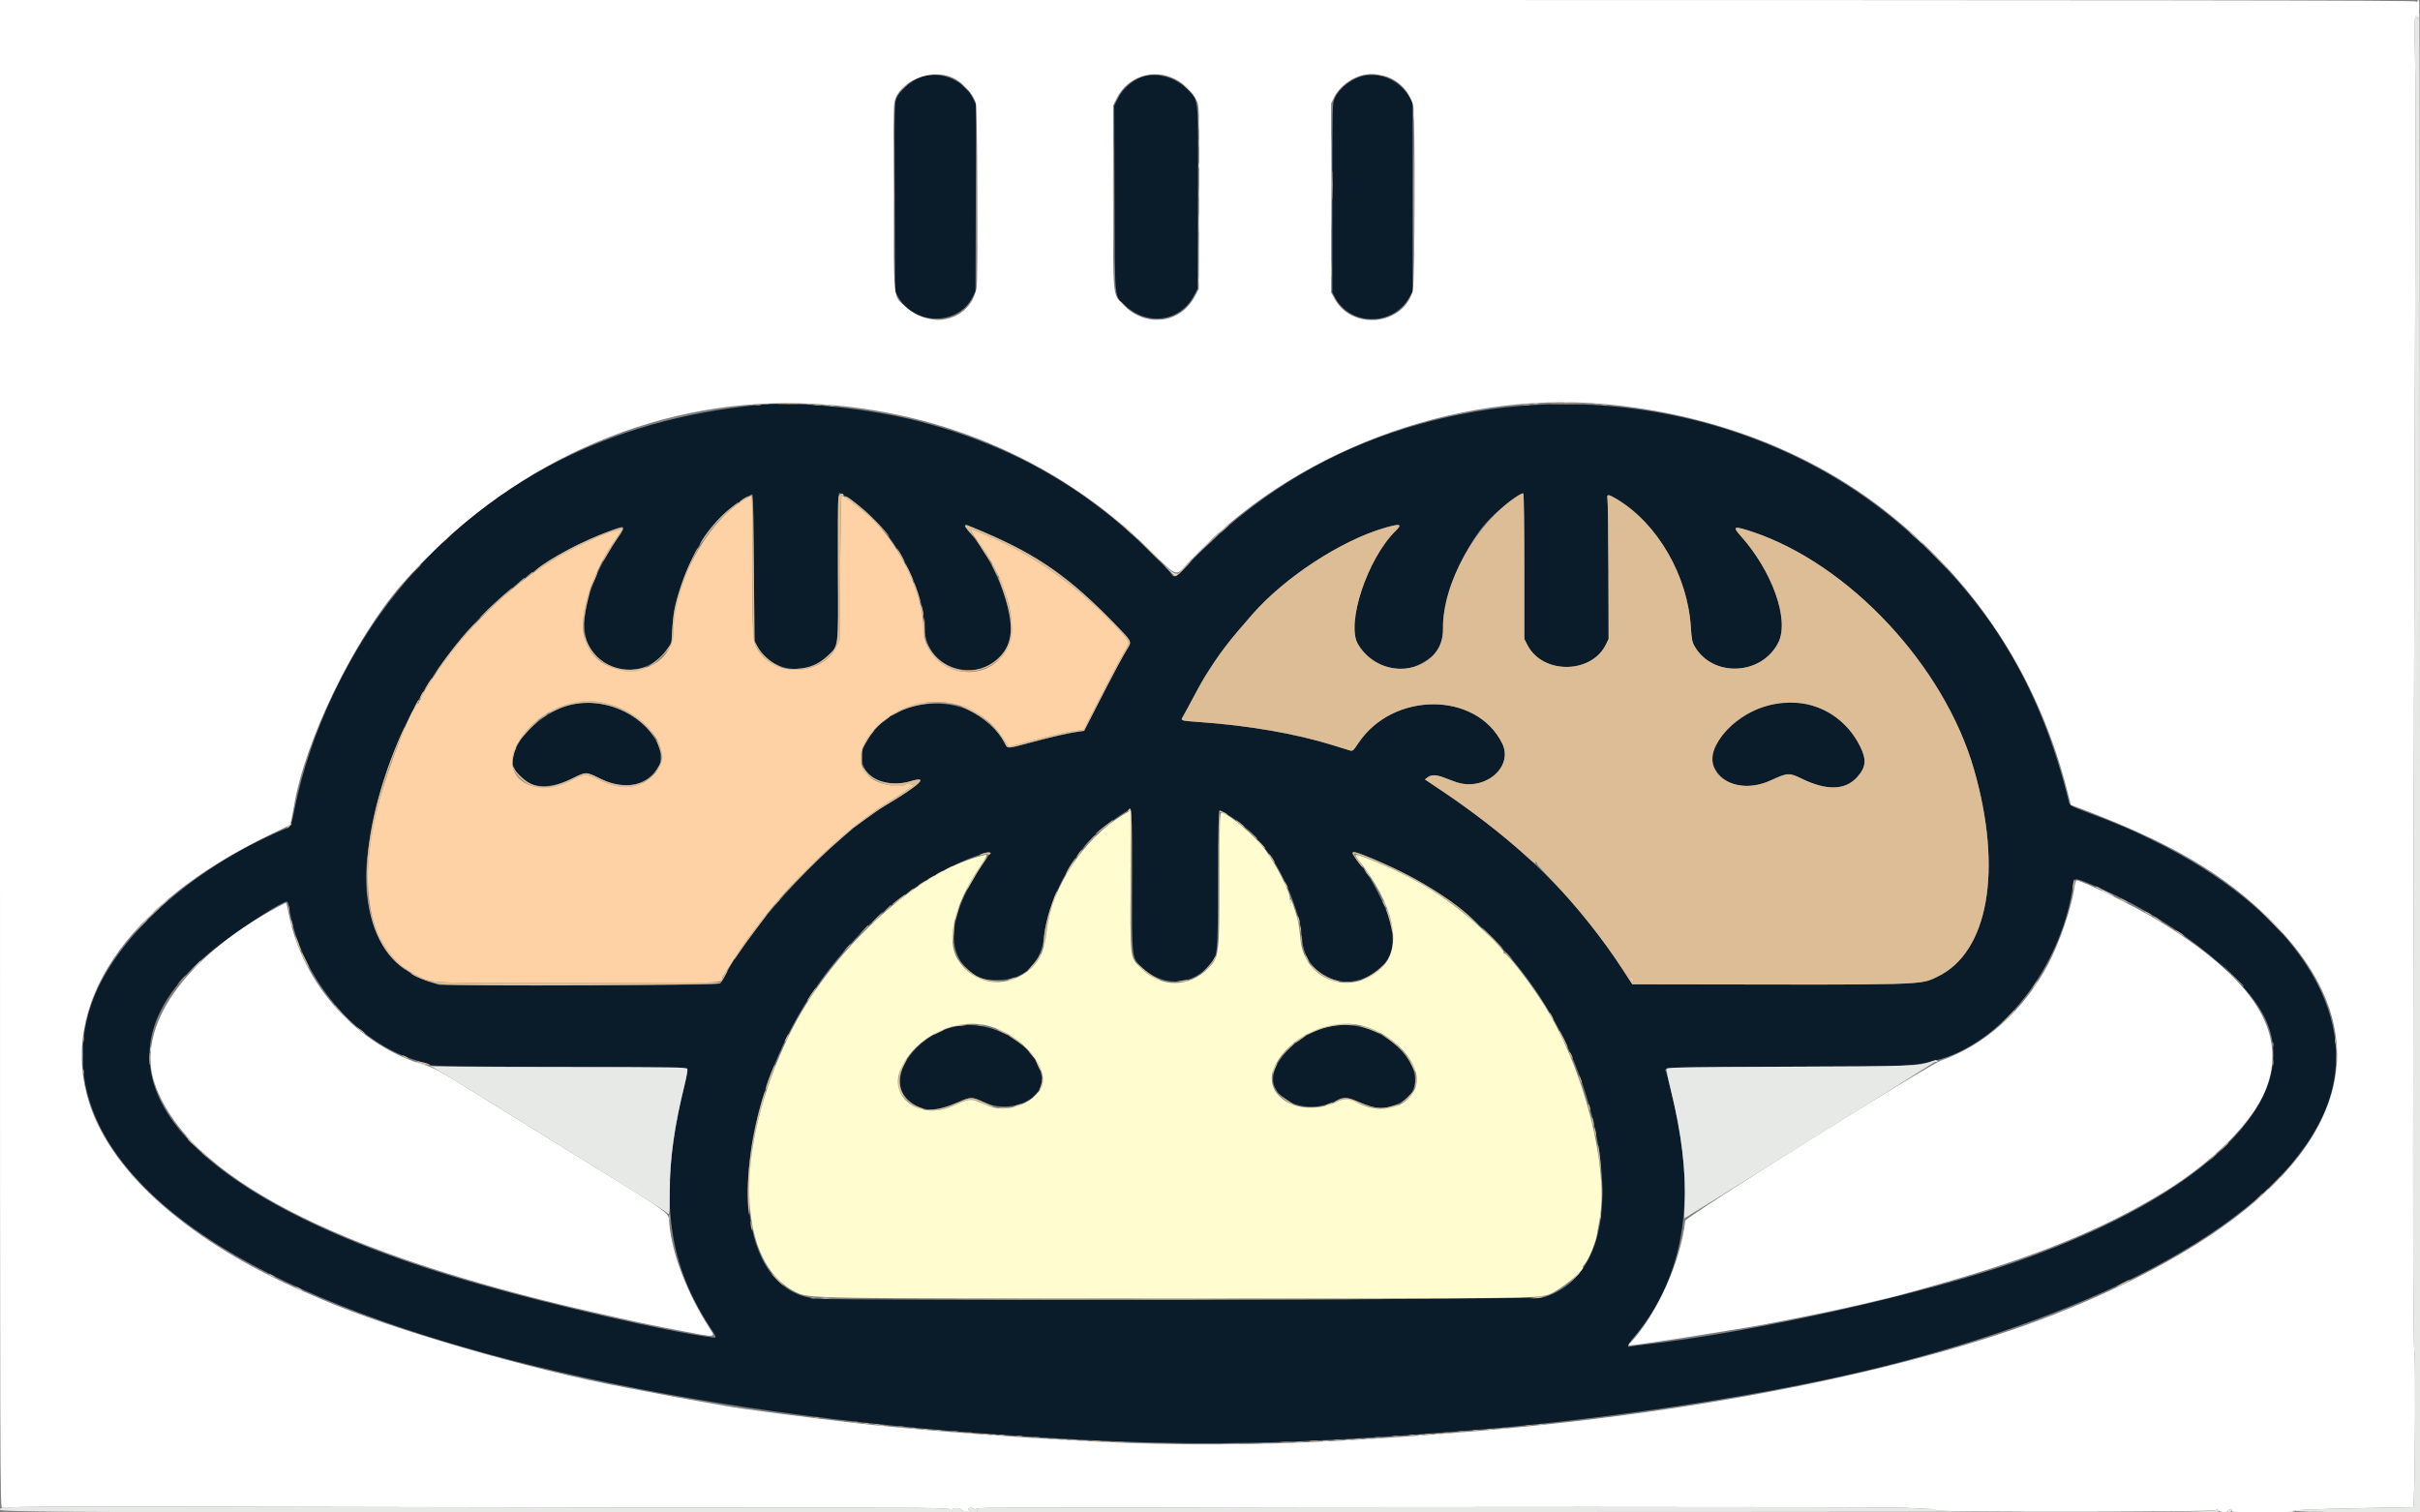 <svg id="svg" version="1.1" xmlns="http://www.w3.org/2000/svg" xmlns:xlink="http://www.w3.org/1999/xlink" width="400" height="250" viewBox="0, 0, 400,250"><rect x="0" y="0" width="400" height="250" fill="#808080" stroke="none"/><g id="svgg"><path id="path0" d="M152.997 12.508 C 151.235 12.857,149.001 14.546,148.250 16.098 C 147.837 16.949,147.836 17.004,147.893 32.548 L 147.949 48.145 148.381 48.951 C 150.997 53.842,158.389 53.915,160.774 49.072 L 161.230 48.145 161.285 32.728 L 161.340 17.312 160.843 16.298 C 159.470 13.492,156.144 11.885,152.997 12.508 M189.520 12.510 C 187.616 12.882,185.685 14.411,184.768 16.274 L 184.170 17.488 184.224 32.816 C 184.285 50.252,184.141 48.819,186.001 50.534 C 189.678 53.923,194.999 53.195,197.279 48.989 L 197.949 47.754 198.004 32.832 C 198.066 15.967,198.135 16.807,196.546 15.040 C 194.758 13.051,191.942 12.038,189.520 12.510 M225.460 12.508 C 223.523 12.891,221.407 14.504,220.639 16.180 C 220.226 17.084,220.223 17.190,220.219 32.715 L 220.215 48.340 220.662 49.178 C 223.207 53.943,230.284 53.942,232.924 49.177 L 233.496 48.145 233.496 32.617 L 233.496 17.090 232.976 16.113 C 231.544 13.425,228.413 11.923,225.460 12.508 M125.391 66.925 C 100.649 69.296,80.444 79.711,65.757 97.665 C 57.643 107.585,51.159 121.262,48.724 133.594 C 48.131 136.598,48.137 136.588,46.796 137.154 C 31.414 143.654,18.656 155.314,15.046 166.171 C 10.270 180.536,17.858 194.547,36.719 206.190 C 61.652 221.583,107.918 232.910,162.207 236.913 C 193.647 239.231,209.158 239.136,243.164 236.413 C 266.853 234.516,294.471 230.195,312.402 225.579 C 351.634 215.480,377.837 200.014,384.530 183.008 C 390.563 167.680,379.235 150.290,355.762 138.846 C 351.788 136.909,350.377 136.311,344.727 134.168 C 342.133 133.184,342.120 133.177,341.953 132.499 C 337.198 113.242,328.736 99.286,314.258 86.823 C 295.073 70.309,267.317 63.306,241.504 68.466 C 223.538 72.058,208.556 80.351,196.089 93.604 C 194.118 95.698,194.576 95.779,191.741 92.840 C 180.564 81.253,167.951 73.869,152.265 69.730 C 143.940 67.533,132.024 66.289,125.391 66.925 M141.406 83.176 C 147.394 87.349,152.650 96.814,152.814 103.721 C 153.022 112.460,165.966 113.404,167.087 104.762 C 167.590 100.885,164.242 92.554,160.428 88.194 C 158.859 86.401,158.973 86.391,162.731 87.997 C 171.606 91.789,176.899 95.516,184.389 103.250 C 187.099 106.049,187.091 106.033,186.373 107.176 C 185.616 108.379,184.022 111.368,181.348 116.599 L 179.199 120.801 178.125 120.949 C 176.635 121.154,173.866 121.786,170.410 122.711 C 166.266 123.820,166.587 123.816,166.036 122.765 C 161.443 113.990,147.545 114.160,142.949 123.047 C 140.829 127.147,145.233 130.706,150.478 129.133 C 153.728 128.158,152.101 129.719,146.226 133.211 C 137.812 138.213,124.209 152.656,119.917 161.144 C 119.615 161.742,119.215 162.357,119.029 162.512 C 118.738 162.753,115.414 162.793,95.624 162.793 L 72.559 162.793 70.829 162.226 C 63.160 159.712,59.357 151.486,60.843 140.624 C 63.783 119.134,76.099 100.734,94.296 90.646 C 96.486 89.432,102.115 87.109,102.869 87.109 C 103.141 87.109,102.787 87.926,102.080 88.930 C 97.522 95.401,95.451 102.886,97.223 106.485 C 99.800 111.721,106.922 112.174,110.268 107.316 C 110.989 106.269,111.000 106.225,111.142 103.763 C 111.539 96.857,115.532 88.364,120.234 84.428 C 121.823 83.098,124.201 81.557,124.383 81.740 C 124.454 81.810,124.556 87.288,124.609 93.913 L 124.707 105.957 125.160 106.806 C 127.416 111.032,133.103 111.845,136.742 108.461 C 138.663 106.674,138.569 107.429,138.502 94.380 C 138.470 88.120,138.503 82.647,138.576 82.217 L 138.708 81.436 139.422 81.864 C 139.815 82.099,140.708 82.690,141.406 83.176 M251.953 93.642 L 251.953 105.619 252.500 106.667 C 255.026 111.502,263.076 111.405,265.446 106.510 L 265.887 105.598 265.853 94.352 C 265.834 88.166,265.765 82.820,265.700 82.471 C 265.544 81.638,265.819 81.645,267.261 82.513 C 273.991 86.566,278.935 95.117,279.477 103.643 C 279.607 105.681,279.699 106.138,280.132 106.877 C 283.152 112.030,291.225 111.632,293.942 106.195 C 295.810 102.457,292.938 94.376,287.656 88.510 C 286.292 86.994,286.612 86.892,289.605 87.887 C 305.629 93.212,321.353 110.049,326.271 127.148 C 331.065 143.815,328.659 157.441,320.215 161.451 C 317.297 162.836,318.755 162.795,275.961 162.708 L 269.793 162.695 268.295 160.379 C 260.811 148.800,251.420 139.497,238.413 130.773 L 235.518 128.832 235.972 128.483 C 236.571 128.022,237.367 128.036,238.675 128.529 C 239.264 128.751,240.098 129.063,240.527 129.222 C 245.238 130.961,250.258 126.859,248.291 122.877 C 244.042 114.274,230.228 114.254,224.518 122.842 C 223.681 124.101,223.588 124.179,223.091 124.033 C 222.798 123.948,221.548 123.562,220.313 123.176 C 214.209 121.269,206.384 119.914,198.166 119.340 C 195.187 119.132,195.116 119.110,195.484 118.520 C 195.624 118.296,196.374 116.915,197.151 115.452 C 197.927 113.990,198.811 112.397,199.114 111.914 C 201.642 107.883,202.960 106.151,207.051 101.490 C 212.376 95.423,221.655 89.356,228.785 87.280 C 231.488 86.494,231.863 86.595,230.652 87.783 C 226.023 92.327,222.460 103.072,224.456 106.468 C 226.478 109.908,230.979 111.541,234.220 110.012 C 237.413 108.505,238.562 106.865,238.514 103.881 C 238.436 99.035,241.765 90.842,245.581 86.488 C 247.394 84.419,251.343 81.287,251.790 81.563 C 251.880 81.618,251.953 87.054,251.953 93.642 M293.704 116.217 C 287.438 117.272,281.569 123.367,283.387 126.931 C 284.916 129.928,288.764 130.785,292.671 128.998 C 295.510 127.699,295.716 127.689,297.862 128.732 C 301.929 130.711,305.007 130.622,306.951 128.471 C 308.447 126.815,308.563 125.567,307.432 123.314 C 304.845 118.160,299.273 115.280,293.704 116.217 M93.652 116.665 C 88.166 118.502,83.502 124.138,85.027 127.087 C 86.634 130.196,90.183 130.814,94.465 128.732 C 96.975 127.511,96.772 127.510,99.342 128.760 C 105.314 131.663,111.133 127.882,108.602 122.742 C 106.168 117.798,98.986 114.878,93.652 116.665 M187.110 145.459 C 187.112 158.863,187.037 158.201,188.740 159.876 C 191.918 163.000,196.632 163.019,199.531 159.920 C 201.356 157.969,201.262 158.724,201.327 145.557 C 201.374 136.017,201.431 133.984,201.647 133.984 C 201.792 133.984,202.733 134.524,203.738 135.184 C 208.227 138.130,211.776 143.174,214.026 149.805 C 214.891 152.352,214.984 152.780,215.209 155.219 C 215.817 161.808,223.101 164.539,228.094 160.050 C 230.393 157.983,230.765 155.390,229.374 151.138 C 228.674 148.996,226.079 144.155,225.205 143.359 C 224.954 143.131,223.872 141.663,223.658 141.260 C 223.220 140.437,224.739 140.928,229.997 143.308 C 246.621 150.832,259.291 167.038,263.556 186.230 C 266.885 201.213,263.763 211.751,255.201 214.423 C 253.970 214.807,138.477 215.033,134.863 214.658 C 121.912 213.315,119.785 191.411,130.566 170.410 C 137.655 156.602,149.873 145.310,162.163 141.206 C 163.878 140.634,163.901 140.698,162.643 142.513 C 157.191 150.379,156.173 156.616,159.779 160.056 C 161.459 161.657,162.352 162.009,164.746 162.010 C 169.330 162.011,172.130 159.329,172.646 154.444 C 173.198 149.226,176.551 142.515,180.739 138.249 C 182.111 136.851,186.305 133.800,186.865 133.793 C 187.058 133.790,187.110 136.252,187.110 145.459 M345.156 145.978 C 357.962 151.141,370.565 160.703,374.268 168.066 C 380.967 181.387,364.815 197.444,333.691 208.403 C 318.037 213.915,289.487 220.298,271.680 222.266 C 270.659 222.379,269.678 222.516,269.499 222.572 C 268.846 222.773,268.979 222.301,269.863 221.270 C 277.773 212.050,280.219 199.993,277.228 184.961 C 276.608 181.846,275.509 177.303,275.289 176.947 C 274.970 176.430,276.374 176.386,295.613 176.308 C 316.642 176.223,315.753 176.259,319.727 175.333 C 330.620 172.793,340.771 159.920,342.669 146.240 C 342.827 145.096,342.940 145.085,345.156 145.978 M47.747 149.756 C 49.487 161.450,58.808 172.561,69.268 175.408 C 70.111 175.637,70.924 175.925,71.075 176.047 C 71.274 176.209,77.100 176.296,92.459 176.367 C 112.376 176.459,113.573 176.484,113.635 176.807 C 113.671 176.995,113.468 178.094,113.184 179.249 C 108.863 196.803,110.021 208.120,117.280 219.255 C 118.574 221.240,118.564 221.172,117.529 221.035 C 110.087 220.050,91.728 215.842,79.004 212.203 C 27.614 197.508,10.816 175.096,36.748 155.826 C 41.389 152.378,46.628 149.034,47.403 149.026 C 47.533 149.025,47.688 149.353,47.747 149.756 M158.601 169.554 C 151.474 170.629,146.186 178.227,150.084 181.790 C 152.261 183.779,154.381 183.891,158.284 182.224 C 160.516 181.270,160.605 181.269,162.573 182.178 C 167.000 184.221,172.732 181.719,172.172 177.987 C 171.420 172.971,164.492 168.666,158.601 169.554 M220.020 169.621 C 214.358 170.655,209.094 176.381,210.720 179.738 C 212.156 182.706,216.564 183.826,220.321 182.177 C 222.373 181.277,222.585 181.275,224.589 182.143 C 226.932 183.159,228.199 183.354,229.731 182.935 C 239.526 180.256,230.387 167.727,220.020 169.621 " stroke="none" fill="#0a1b29" fill-rule="evenodd"></path><path id="path1" d="M0.000 124.714 C 0.000 245.919,0.010 249.422,0.361 249.235 C 0.609 249.102,0.792 249.112,0.947 249.267 C 1.117 249.437,1.172 249.428,1.172 249.229 C 1.172 249.007,10.712 248.986,60.205 249.093 C 92.673 249.164,127.565 249.219,137.741 249.216 C 155.572 249.210,157.352 249.248,157.116 249.630 C 157.057 249.726,157.101 249.805,157.215 249.805 C 157.329 249.805,157.422 249.666,157.422 249.496 C 157.422 249.135,158.824 249.225,158.947 249.594 C 158.985 249.710,159.383 249.794,159.831 249.782 C 160.278 249.770,160.490 249.719,160.300 249.670 C 160.111 249.620,160.006 249.499,160.068 249.399 C 160.240 249.120,160.862 249.186,161.133 249.512 C 161.267 249.673,161.470 249.805,161.585 249.805 C 161.699 249.805,161.623 249.676,161.414 249.518 C 161.078 249.264,161.746 249.229,167.285 249.215 C 228.626 249.052,310.921 249.052,314.648 249.214 C 320.058 249.450,319.795 249.428,319.936 249.643 C 320.152 249.972,366.009 249.935,366.221 249.605 C 366.370 249.372,366.438 249.366,366.571 249.571 C 366.825 249.965,368.149 250.071,368.288 249.710 C 368.350 249.547,368.533 249.414,368.694 249.414 C 368.874 249.414,368.944 249.527,368.875 249.707 C 368.776 249.964,369.479 249.996,374.567 249.968 C 377.759 249.951,379.888 249.882,379.297 249.815 C 377.652 249.629,382.280 249.413,391.309 249.255 L 398.926 249.121 399.051 245.801 C 399.201 241.824,399.248 224.953,399.111 224.121 C 398.774 222.073,398.782 186.483,399.143 69.824 C 399.299 19.486,399.300 14.191,399.154 7.764 C 399.082 4.581,399.111 2.930,399.241 2.930 C 399.349 2.930,399.381 2.820,399.313 2.686 C 399.245 2.551,399.328 2.612,399.497 2.821 C 399.846 3.251,399.811 3.405,399.886 1.123 C 399.920 0.072,399.769 -0.315,399.543 0.244 C 399.465 0.439,399.442 0.439,399.429 0.244 C 399.417 0.049,359.334 0.000,199.707 0.000 L 0.000 0.000 0.000 124.714 M228.695 12.523 C 230.970 13.036,233.069 15.141,233.580 17.421 C 233.941 19.031,233.874 46.984,233.507 48.181 C 231.767 53.844,223.494 54.626,220.605 49.400 L 220.020 48.340 220.020 32.715 L 220.020 17.090 220.503 16.113 C 221.446 14.207,223.574 12.665,225.738 12.318 C 226.706 12.163,227.274 12.203,228.695 12.523 M157.446 12.831 C 159.054 13.555,160.797 15.439,161.296 16.992 C 161.550 17.783,161.667 46.258,161.422 47.559 C 160.399 52.986,153.980 54.645,149.582 50.618 C 147.626 48.827,147.763 50.111,147.691 32.910 C 147.647 22.278,147.693 17.575,147.848 16.861 C 148.595 13.431,153.865 11.218,157.446 12.831 M194.195 13.050 C 195.788 13.834,197.495 15.625,197.947 16.984 C 198.214 17.791,198.245 19.724,198.198 32.828 L 198.145 47.754 197.520 48.949 C 195.089 53.600,189.210 54.223,185.507 50.223 C 183.913 48.502,183.984 49.337,183.984 32.367 L 183.984 17.445 184.582 16.250 C 186.373 12.665,190.573 11.267,194.195 13.050 M265.430 66.812 C 282.373 68.378,298.108 74.230,310.449 83.554 C 326.181 95.439,336.844 111.577,341.749 130.925 L 342.285 133.041 343.848 133.632 C 358.876 139.321,367.590 144.435,375.293 152.086 C 397.819 174.462,385.289 198.506,341.797 216.363 C 318.577 225.897,282.674 233.322,244.336 236.519 C 209.398 239.433,192.176 239.472,157.422 236.719 C 151.720 236.267,145.430 235.681,141.797 235.263 C 133.461 234.305,122.272 232.841,120.020 232.414 C 119.482 232.312,117.505 231.961,115.625 231.634 C 113.745 231.307,110.669 230.740,108.789 230.374 C 106.909 230.008,104.360 229.520,103.125 229.289 C 87.693 226.407,64.386 219.633,53.179 214.772 C 52.559 214.502,51.348 213.978,50.488 213.607 C 31.577 205.430,18.541 194.043,14.777 182.412 C 9.535 166.216,20.745 149.501,44.561 138.002 L 47.980 136.351 48.201 135.314 C 48.323 134.744,48.479 133.926,48.548 133.496 C 50.305 122.560,58.558 105.548,66.499 96.494 C 83.693 76.889,107.568 66.034,132.115 66.660 C 154.274 67.226,174.527 75.694,189.941 90.841 C 194.703 95.520,194.243 95.360,196.351 93.071 C 213.181 74.794,240.293 64.488,265.430 66.812 M342.811 147.057 C 342.291 150.361,340.348 155.966,338.546 159.357 C 334.486 166.999,328.160 172.699,320.866 175.289 C 318.611 176.089,278.634 201.117,278.560 201.774 C 277.803 208.517,273.913 217.178,269.493 221.958 C 268.946 222.550,268.394 222.586,275.293 221.573 C 278.976 221.031,289.825 219.271,291.504 218.942 C 292.041 218.837,294.546 218.349,297.070 217.857 C 304.038 216.500,311.948 214.687,316.211 213.469 C 316.909 213.269,318.403 212.847,319.531 212.530 C 336.207 207.851,347.642 203.203,357.709 197.014 C 365.752 192.070,372.298 185.506,374.443 180.235 C 378.317 170.715,372.600 161.740,356.445 151.983 C 352.723 149.735,344.078 145.508,343.203 145.508 C 343.121 145.508,342.945 146.205,342.811 147.057 M213.113 148.828 C 213.113 148.989,213.189 149.297,213.281 149.512 C 213.387 149.758,213.449 149.794,213.449 149.609 C 213.449 149.448,213.374 149.141,213.281 148.926 C 213.175 148.680,213.113 148.643,213.113 148.828 M45.605 150.077 C 30.293 158.439,22.391 169.885,25.568 179.102 C 30.842 194.400,55.264 207.132,98.047 216.890 C 105.024 218.481,107.179 218.942,111.621 219.793 C 118.740 221.157,118.319 221.180,117.241 219.488 C 113.511 213.632,111.084 207.298,110.623 202.216 C 110.447 200.270,111.865 201.293,94.141 190.326 C 85.493 184.975,76.925 179.671,75.101 178.541 C 72.785 177.105,71.404 176.380,70.524 176.135 C 59.247 173.008,49.945 162.734,47.704 150.928 C 47.525 149.988,47.332 149.220,47.274 149.221 C 47.216 149.223,46.465 149.608,45.605 150.077 M381.009 249.946 C 381.360 249.990,381.888 249.989,382.181 249.944 C 382.475 249.900,382.188 249.864,381.543 249.865 C 380.898 249.866,380.658 249.903,381.009 249.946 " stroke="none" fill="#ffffff" fill-rule="evenodd"></path><path id="path2" d="M399.805 2.674 C 399.805 3.183,399.795 3.187,399.497 2.821 C 399.328 2.612,399.245 2.551,399.313 2.686 C 399.381 2.820,399.349 2.930,399.241 2.930 C 399.111 2.930,399.082 4.581,399.154 7.764 C 399.300 14.191,399.299 19.486,399.143 69.824 C 398.782 186.483,398.774 222.073,399.111 224.121 C 399.248 224.953,399.201 241.824,399.051 245.801 L 398.926 249.121 391.113 249.266 C 375.256 249.561,374.888 249.874,390.283 249.973 L 400.000 250.035 400.000 126.092 C 400.000 57.923,399.956 2.148,399.902 2.148 C 399.849 2.148,399.805 2.385,399.805 2.674 M147.749 32.031 C 147.749 40.249,147.773 43.611,147.803 39.502 C 147.832 35.393,147.832 28.669,147.803 24.561 C 147.773 20.452,147.749 23.813,147.749 32.031 M220.014 30.176 C 220.014 37.051,220.038 39.835,220.068 36.363 C 220.098 32.891,220.098 27.266,220.068 23.863 C 220.038 20.460,220.014 23.301,220.014 30.176 M233.654 19.043 C 233.655 19.688,233.692 19.928,233.735 19.577 C 233.779 19.226,233.778 18.698,233.733 18.405 C 233.689 18.111,233.653 18.398,233.654 19.043 M198.116 20.410 C 198.116 21.377,198.149 21.797,198.190 21.344 C 198.231 20.890,198.231 20.099,198.191 19.586 C 198.150 19.072,198.117 19.443,198.116 20.410 M198.092 27.344 C 198.092 27.720,198.132 27.874,198.182 27.686 C 198.231 27.498,198.231 27.190,198.182 27.002 C 198.132 26.814,198.092 26.968,198.092 27.344 M198.122 36.914 C 198.122 38.257,198.153 38.806,198.191 38.135 C 198.230 37.463,198.230 36.365,198.191 35.693 C 198.153 35.022,198.122 35.571,198.122 36.914 M161.586 40.625 C 161.586 41.323,161.621 41.609,161.665 41.260 C 161.708 40.911,161.708 40.339,161.665 39.990 C 161.621 39.641,161.586 39.927,161.586 40.625 M233.845 42.090 C 233.846 42.627,233.884 42.823,233.929 42.527 C 233.974 42.230,233.973 41.790,233.927 41.550 C 233.880 41.310,233.843 41.553,233.845 42.090 M198.103 46.387 C 198.104 46.924,198.142 47.120,198.187 46.823 C 198.232 46.527,198.231 46.087,198.184 45.847 C 198.138 45.607,198.101 45.850,198.103 46.387 M190.970 52.876 C 191.321 52.919,191.849 52.918,192.142 52.874 C 192.436 52.829,192.148 52.794,191.504 52.795 C 190.859 52.796,190.619 52.832,190.970 52.876 M258.350 66.544 C 258.591 66.591,258.987 66.591,259.229 66.544 C 259.470 66.498,259.272 66.459,258.789 66.459 C 258.306 66.459,258.108 66.498,258.350 66.544 M126.321 66.740 C 126.564 66.786,126.915 66.785,127.102 66.736 C 127.289 66.687,127.090 66.649,126.660 66.651 C 126.230 66.653,126.078 66.693,126.321 66.740 M133.350 66.739 C 133.591 66.786,133.987 66.786,134.229 66.739 C 134.470 66.693,134.272 66.655,133.789 66.655 C 133.306 66.655,133.108 66.693,133.350 66.739 M253.469 66.740 C 253.712 66.786,254.064 66.785,254.250 66.736 C 254.437 66.687,254.238 66.649,253.809 66.651 C 253.379 66.653,253.226 66.693,253.469 66.740 M263.525 66.736 C 263.713 66.785,264.021 66.785,264.209 66.736 C 264.397 66.687,264.243 66.647,263.867 66.647 C 263.491 66.647,263.337 66.687,263.525 66.736 M136.282 66.935 C 136.525 66.982,136.876 66.980,137.063 66.931 C 137.250 66.882,137.051 66.844,136.621 66.846 C 136.191 66.848,136.039 66.888,136.282 66.935 M201.843 87.744 L 201.270 88.379 201.904 87.805 C 202.253 87.490,202.539 87.204,202.539 87.170 C 202.539 87.020,202.378 87.152,201.843 87.744 M187.207 88.281 C 187.627 88.711,188.014 89.063,188.068 89.063 C 188.121 89.063,187.822 88.711,187.402 88.281 C 186.983 87.852,186.596 87.500,186.542 87.500 C 186.488 87.500,186.787 87.852,187.207 88.281 M316.992 89.160 C 317.357 89.536,317.699 89.844,317.752 89.844 C 317.806 89.844,317.552 89.536,317.188 89.160 C 316.823 88.784,316.481 88.477,316.427 88.477 C 316.374 88.477,316.628 88.784,316.992 89.160 M197.946 91.455 L 195.801 93.652 197.998 91.507 C 199.207 90.327,200.195 89.339,200.195 89.310 C 200.195 89.169,199.938 89.414,197.946 91.455 M71.090 91.553 L 69.238 93.457 71.143 91.605 C 72.911 89.886,73.136 89.648,72.994 89.648 C 72.965 89.648,72.108 90.505,71.090 91.553 M193.253 94.287 C 194.013 95.104,194.401 95.290,194.618 94.939 C 194.679 94.841,194.574 94.787,194.386 94.819 C 194.197 94.851,193.691 94.557,193.262 94.167 L 192.480 93.457 193.253 94.287 M186.772 142.969 C 186.772 143.452,186.810 143.650,186.857 143.408 C 186.903 143.167,186.903 142.771,186.857 142.529 C 186.810 142.288,186.772 142.485,186.772 142.969 M186.800 147.461 C 186.800 149.448,186.829 150.261,186.864 149.268 C 186.900 148.274,186.900 146.648,186.864 145.654 C 186.829 144.661,186.800 145.474,186.800 147.461 M347.282 147.144 C 347.481 147.326,349.414 148.239,349.414 148.151 C 349.414 148.041,347.549 147.070,347.337 147.070 C 347.262 147.070,347.237 147.104,347.282 147.144 M27.038 149.268 L 26.465 149.902 27.100 149.329 C 27.691 148.794,27.824 148.633,27.673 148.633 C 27.640 148.633,27.354 148.918,27.038 149.268 M24.309 151.807 L 23.340 152.832 24.365 151.863 C 24.929 151.330,25.391 150.868,25.391 150.837 C 25.391 150.692,25.210 150.854,24.309 151.807 M32.315 159.619 L 31.543 160.449 32.373 159.677 C 33.145 158.959,33.293 158.789,33.145 158.789 C 33.113 158.789,32.740 159.163,32.315 159.619 M56.934 168.164 C 57.571 168.809,58.137 169.336,58.191 169.336 C 58.245 169.336,57.767 168.809,57.129 168.164 C 56.491 167.520,55.925 166.992,55.872 166.992 C 55.818 166.992,56.296 167.520,56.934 168.164 M13.551 174.512 C 13.552 175.801,13.583 176.303,13.621 175.627 C 13.660 174.952,13.659 173.897,13.621 173.283 C 13.582 172.670,13.551 173.223,13.551 174.512 M386.182 172.949 C 386.184 173.379,386.224 173.532,386.271 173.289 C 386.318 173.046,386.316 172.694,386.267 172.507 C 386.218 172.321,386.180 172.520,386.182 172.949 M24.850 173.438 C 24.850 173.813,24.890 173.967,24.939 173.779 C 24.988 173.591,24.988 173.284,24.939 173.096 C 24.890 172.908,24.850 173.062,24.850 173.438 M319.386 175.396 C 317.357 176.212,316.355 176.251,295.548 176.318 C 278.907 176.372,275.551 176.427,275.466 176.649 C 275.409 176.795,275.762 178.528,276.248 180.499 C 277.909 187.224,278.700 193.829,278.459 198.940 C 278.396 200.275,278.382 201.367,278.429 201.367 C 278.537 201.367,319.368 175.867,319.633 175.634 C 319.743 175.538,319.953 175.499,320.100 175.548 C 320.261 175.601,320.313 175.549,320.231 175.416 C 320.072 175.160,319.979 175.158,319.386 175.396 M69.043 175.663 C 69.365 175.810,69.937 175.982,70.313 176.045 C 70.903 176.144,70.880 176.121,70.139 175.877 C 68.849 175.453,68.386 175.362,69.043 175.663 M71.582 176.430 C 71.904 176.583,75.771 178.945,80.176 181.679 C 84.580 184.412,93.062 189.665,99.023 193.351 C 104.985 197.037,110.011 200.219,110.191 200.422 C 110.668 200.957,110.688 200.822,110.704 197.070 C 110.729 191.337,111.438 186.238,113.206 179.083 C 113.491 177.927,113.672 176.843,113.607 176.674 C 113.501 176.398,111.448 176.367,92.902 176.367 C 81.579 176.367,72.018 176.319,71.655 176.259 L 70.996 176.151 71.582 176.430 M386.178 176.758 C 386.178 177.134,386.218 177.288,386.267 177.100 C 386.317 176.912,386.317 176.604,386.267 176.416 C 386.218 176.228,386.178 176.382,386.178 176.758 M31.836 188.965 C 32.528 189.663,33.138 190.234,33.192 190.234 C 33.246 190.234,32.723 189.663,32.031 188.965 C 31.339 188.267,30.729 187.695,30.675 187.695 C 30.622 187.695,31.144 188.267,31.836 188.965 M23.234 195.947 C 23.713 196.458,24.130 196.875,24.162 196.875 C 24.308 196.875,24.153 196.700,23.291 195.890 L 22.363 195.020 23.234 195.947 M374.208 197.217 L 373.535 197.949 374.268 197.276 C 374.949 196.650,375.090 196.484,374.941 196.484 C 374.908 196.484,374.578 196.814,374.208 197.217 M135.892 214.595 C 136.243 214.638,136.771 214.637,137.064 214.593 C 137.358 214.548,137.070 214.513,136.426 214.514 C 135.781 214.515,135.541 214.551,135.892 214.595 M145.361 235.682 C 145.549 235.731,145.857 235.731,146.045 235.682 C 146.233 235.632,146.079 235.592,145.703 235.592 C 145.327 235.592,145.173 235.632,145.361 235.682 M237.258 237.052 C 237.501 237.099,237.853 237.097,238.039 237.048 C 238.226 236.999,238.027 236.961,237.598 236.963 C 237.168 236.965,237.015 237.005,237.258 237.052 M163.916 237.244 C 164.104 237.293,164.412 237.293,164.600 237.244 C 164.788 237.195,164.634 237.155,164.258 237.155 C 163.882 237.155,163.728 237.195,163.916 237.244 M234.424 237.244 C 234.612 237.293,234.919 237.293,235.107 237.244 C 235.295 237.195,235.142 237.155,234.766 237.155 C 234.390 237.155,234.236 237.195,234.424 237.244 M172.510 237.830 C 172.698 237.879,173.005 237.879,173.193 237.830 C 173.381 237.781,173.228 237.741,172.852 237.741 C 172.476 237.741,172.322 237.781,172.510 237.830 M225.735 237.833 C 225.978 237.880,226.329 237.878,226.516 237.830 C 226.703 237.781,226.504 237.742,226.074 237.745 C 225.645 237.747,225.492 237.787,225.735 237.833 M175.635 238.025 C 175.823 238.074,176.130 238.074,176.318 238.025 C 176.506 237.976,176.353 237.936,175.977 237.936 C 175.601 237.936,175.447 237.976,175.635 238.025 M222.412 238.028 C 222.654 238.075,223.049 238.075,223.291 238.028 C 223.533 237.982,223.335 237.944,222.852 237.944 C 222.368 237.944,222.170 237.982,222.412 238.028 M178.857 238.224 C 179.099 238.270,179.495 238.270,179.736 238.224 C 179.978 238.177,179.780 238.139,179.297 238.139 C 178.813 238.139,178.616 238.177,178.857 238.224 M218.701 238.224 C 218.943 238.270,219.338 238.270,219.580 238.224 C 219.822 238.177,219.624 238.139,219.141 238.139 C 218.657 238.139,218.459 238.177,218.701 238.224 M182.568 238.419 C 182.810 238.466,183.206 238.466,183.447 238.419 C 183.689 238.373,183.491 238.334,183.008 238.334 C 182.524 238.334,182.327 238.373,182.568 238.419 M214.307 238.421 C 214.602 238.466,215.085 238.466,215.381 238.421 C 215.676 238.376,215.435 238.340,214.844 238.340 C 214.253 238.340,214.011 238.376,214.307 238.421 M187.646 238.618 C 187.996 238.661,188.567 238.661,188.916 238.618 C 189.265 238.575,188.979 238.539,188.281 238.539 C 187.583 238.539,187.297 238.575,187.646 238.618 M208.345 238.618 C 208.692 238.661,209.307 238.661,209.712 238.619 C 210.118 238.577,209.834 238.542,209.082 238.541 C 208.330 238.540,207.999 238.574,208.345 238.618 M195.177 238.818 C 196.553 238.852,198.751 238.851,200.060 238.818 C 201.370 238.784,200.244 238.756,197.559 238.757 C 194.873 238.757,193.802 238.784,195.177 238.818 M0.340 249.243 C -1.077 250.036,-9.262 250.003,172.021 249.953 C 266.633 249.927,338.616 249.882,331.982 249.854 C 324.713 249.822,319.922 249.730,319.922 249.620 C 319.922 249.520,319.768 249.434,319.580 249.429 C 319.392 249.423,317.173 249.328,314.648 249.217 C 310.904 249.052,229.261 249.051,167.285 249.215 C 161.746 249.229,161.078 249.264,161.414 249.518 C 161.623 249.676,161.699 249.805,161.585 249.805 C 161.470 249.805,161.267 249.673,161.133 249.512 C 160.862 249.186,160.240 249.120,160.068 249.399 C 160.006 249.499,160.111 249.620,160.300 249.670 C 160.490 249.719,160.278 249.770,159.831 249.782 C 159.383 249.794,158.985 249.710,158.947 249.594 C 158.824 249.225,157.422 249.135,157.422 249.496 C 157.422 249.666,157.329 249.805,157.215 249.805 C 157.101 249.805,157.057 249.726,157.116 249.630 C 157.352 249.248,155.572 249.210,137.741 249.216 C 127.565 249.219,92.673 249.164,60.205 249.093 C 12.485 248.989,1.172 249.012,1.172 249.213 C 1.172 249.391,1.102 249.404,0.926 249.258 C 0.763 249.122,0.564 249.118,0.340 249.243 M366.211 249.606 C 366.211 249.726,364.211 249.819,360.889 249.854 L 355.566 249.909 361.293 249.954 C 366.384 249.995,366.988 249.967,366.727 249.707 C 366.388 249.368,366.211 249.333,366.211 249.606 M368.283 249.721 C 368.201 249.935,368.264 250.009,368.490 249.965 C 368.669 249.931,368.852 249.792,368.897 249.658 C 369.016 249.299,368.422 249.360,368.283 249.721 " stroke="none" fill="#e7e9e7" fill-rule="evenodd"></path><path id="path3" d="M122.606 82.831 C 116.588 86.765,111.345 96.634,111.331 104.055 C 111.315 112.631,97.946 113.263,96.465 104.758 C 95.811 100.998,98.113 94.272,101.883 88.930 C 102.687 87.790,103.061 86.900,102.500 87.461 C 102.371 87.590,102.119 87.695,101.941 87.695 C 100.901 87.695,95.983 89.877,92.532 91.870 C 84.289 96.629,76.675 104.055,71.040 112.834 C 69.958 114.518,69.437 115.475,69.491 115.674 C 69.513 115.754,69.438 115.820,69.324 115.820 C 69.211 115.820,69.172 115.908,69.238 116.016 C 69.305 116.123,69.281 116.211,69.187 116.211 C 68.296 116.211,64.154 126.696,62.475 133.203 C 58.820 147.361,61.201 157.586,69.021 161.318 C 71.623 162.559,70.280 162.500,95.720 162.500 C 119.884 162.500,119.190 162.523,119.369 161.718 C 119.404 161.557,119.480 161.382,119.537 161.328 C 119.594 161.274,120.294 160.176,121.093 158.887 C 127.114 149.166,138.178 137.913,147.173 132.361 C 148.249 131.696,149.563 130.851,150.092 130.482 L 151.054 129.811 150.539 129.639 C 150.186 129.521,149.863 129.551,149.514 129.734 C 149.133 129.934,148.649 129.964,147.598 129.852 C 141.842 129.241,140.510 124.644,144.820 120.270 C 150.994 114.004,160.793 114.740,165.638 121.833 C 166.204 122.662,166.687 123.367,166.711 123.400 C 166.735 123.433,167.270 123.319,167.899 123.146 C 172.019 122.011,175.897 121.082,177.395 120.870 L 179.140 120.623 181.167 116.610 C 183.360 112.267,185.838 107.589,186.363 106.800 C 186.812 106.123,186.524 105.683,183.746 102.805 C 177.843 96.691,170.317 91.459,163.281 88.581 C 162.583 88.295,161.735 87.935,161.396 87.781 C 161.058 87.626,160.733 87.500,160.675 87.500 C 160.424 87.500,160.768 88.356,161.288 89.022 C 166.122 95.221,168.466 103.153,166.594 106.974 C 163.176 113.947,152.722 111.505,152.626 103.711 C 152.560 98.298,148.945 90.508,144.423 86.035 C 142.590 84.221,139.307 81.722,139.069 81.960 C 139.012 82.017,138.921 87.396,138.867 93.913 L 138.770 105.762 138.253 106.864 C 136.007 111.654,128.204 112.050,125.334 107.520 C 124.391 106.030,124.370 105.731,124.375 93.507 C 124.378 87.196,124.316 81.994,124.238 81.945 C 124.160 81.897,123.425 82.296,122.606 82.831 M99.446 116.096 C 106.090 117.372,111.213 123.402,108.786 127.090 C 106.741 130.199,103.148 130.923,99.278 129.006 C 96.954 127.855,96.552 127.844,94.623 128.884 C 88.350 132.268,82.465 128.535,85.466 123.075 C 88.230 118.046,94.168 115.082,99.446 116.096 M186.789 154.102 C 186.789 155.122,186.822 155.540,186.862 155.029 C 186.903 154.519,186.903 153.684,186.862 153.174 C 186.822 152.664,186.789 153.081,186.789 154.102 M269.531 161.914 C 269.646 162.129,269.828 162.305,269.936 162.305 C 270.061 162.305,270.056 162.165,269.922 161.914 C 269.807 161.699,269.625 161.523,269.518 161.523 C 269.392 161.523,269.397 161.663,269.531 161.914 M169.141 172.717 C 169.141 172.751,169.426 173.037,169.775 173.352 L 170.410 173.926 169.837 173.291 C 169.302 172.699,169.141 172.566,169.141 172.717 " stroke="none" fill="#ffd2a6" fill-rule="evenodd"></path><path id="path4" d="M159.375 14.355 C 159.739 14.731,160.082 15.039,160.135 15.039 C 160.189 15.039,159.935 14.731,159.570 14.355 C 159.206 13.979,158.864 13.672,158.810 13.672 C 158.756 13.672,159.011 13.979,159.375 14.355 M149.208 14.600 L 148.535 15.332 149.268 14.659 C 149.949 14.032,150.090 13.867,149.941 13.867 C 149.908 13.867,149.578 14.197,149.208 14.600 M195.703 14.124 C 195.703 14.157,195.989 14.443,196.338 14.758 L 196.973 15.332 196.399 14.697 C 195.864 14.106,195.703 13.973,195.703 14.124 M161.421 32.227 C 161.421 40.337,161.445 43.655,161.475 39.600 C 161.504 35.544,161.504 28.909,161.475 24.854 C 161.445 20.798,161.421 24.116,161.421 32.227 M184.077 32.520 C 184.077 40.576,184.101 43.901,184.131 39.907 C 184.160 35.913,184.160 29.322,184.131 25.259 C 184.101 21.195,184.077 24.463,184.077 32.520 M233.686 33.496 C 233.686 40.908,233.710 43.912,233.740 40.171 C 233.770 36.430,233.770 30.366,233.740 26.695 C 233.710 23.023,233.686 26.084,233.686 33.496 M198.105 23.633 C 198.105 24.224,198.142 24.465,198.187 24.170 C 198.232 23.875,198.232 23.391,198.187 23.096 C 198.142 22.800,198.105 23.042,198.105 23.633 M220.199 30.566 C 220.199 32.715,220.228 33.620,220.263 32.579 C 220.298 31.537,220.298 29.779,220.263 28.672 C 220.228 27.566,220.199 28.418,220.199 30.566 M198.111 32.129 C 198.112 32.881,198.147 33.165,198.189 32.759 C 198.232 32.354,198.231 31.739,198.188 31.392 C 198.145 31.045,198.110 31.377,198.111 32.129 M198.126 42.383 C 198.126 44.155,198.156 44.880,198.192 43.994 C 198.228 43.108,198.228 41.658,198.192 40.771 C 198.156 39.885,198.126 40.610,198.126 42.383 M219.995 44.629 C 219.995 45.811,220.028 46.269,220.066 45.647 C 220.105 45.026,220.105 44.059,220.066 43.499 C 220.026 42.939,219.994 43.447,219.995 44.629 M185.156 49.866 C 185.156 49.899,185.442 50.185,185.791 50.501 L 186.426 51.074 185.852 50.439 C 185.317 49.848,185.156 49.715,185.156 49.866 M154.642 52.876 C 154.993 52.919,155.521 52.918,155.814 52.874 C 156.108 52.829,155.820 52.794,155.176 52.795 C 154.531 52.796,154.291 52.832,154.642 52.876 M226.318 52.876 C 226.667 52.919,227.239 52.919,227.588 52.876 C 227.937 52.832,227.651 52.797,226.953 52.797 C 226.255 52.797,225.969 52.832,226.318 52.876 M128.769 66.747 C 129.606 66.784,130.924 66.783,131.698 66.746 C 132.472 66.709,131.787 66.679,130.176 66.680 C 128.564 66.680,127.931 66.710,128.769 66.747 M256.700 66.748 C 257.969 66.782,259.990 66.781,261.193 66.747 C 262.395 66.713,261.357 66.685,258.887 66.685 C 256.416 66.685,255.432 66.713,256.700 66.748 M124.953 66.935 C 125.196 66.982,125.548 66.980,125.735 66.931 C 125.921 66.882,125.723 66.844,125.293 66.846 C 124.863 66.848,124.710 66.888,124.953 66.935 M134.622 66.937 C 134.919 66.982,135.358 66.981,135.598 66.934 C 135.839 66.888,135.596 66.851,135.059 66.853 C 134.521 66.854,134.325 66.892,134.622 66.937 M251.904 66.935 C 252.146 66.981,252.542 66.981,252.783 66.935 C 253.025 66.888,252.827 66.850,252.344 66.850 C 251.860 66.850,251.663 66.888,251.904 66.935 M264.893 66.932 C 265.081 66.981,265.388 66.981,265.576 66.932 C 265.764 66.882,265.610 66.842,265.234 66.842 C 264.858 66.842,264.705 66.882,264.893 66.932 M137.158 67.127 C 137.346 67.176,137.654 67.176,137.842 67.127 C 138.030 67.078,137.876 67.038,137.500 67.038 C 137.124 67.038,136.970 67.078,137.158 67.127 M138.575 82.224 C 138.503 82.650,138.470 88.120,138.502 94.380 C 138.569 107.429,138.663 106.674,136.742 108.461 C 135.238 109.860,133.889 110.414,131.641 110.559 L 129.785 110.678 131.498 110.710 C 134.316 110.763,137.193 109.125,138.253 106.864 L 138.770 105.762 138.873 93.848 C 138.983 81.152,138.964 81.752,139.258 81.934 C 139.365 82.000,139.453 82.008,139.453 81.952 C 139.453 81.314,138.688 81.551,138.575 82.224 M250.637 82.113 C 243.921 86.536,238.395 96.458,238.514 103.881 C 238.631 111.189,228.344 113.082,224.456 106.468 C 222.460 103.072,226.023 92.327,230.652 87.783 C 231.863 86.595,231.488 86.494,228.785 87.280 C 221.655 89.356,212.376 95.423,207.051 101.490 C 202.960 106.151,201.642 107.883,199.114 111.914 C 198.811 112.397,197.927 113.990,197.151 115.452 C 196.374 116.915,195.624 118.296,195.484 118.520 C 195.116 119.110,195.187 119.132,198.166 119.340 C 206.384 119.914,214.209 121.269,220.313 123.176 C 221.548 123.562,222.798 123.948,223.091 124.033 C 223.588 124.179,223.681 124.101,224.518 122.842 C 230.228 114.254,244.042 114.274,248.291 122.877 C 250.258 126.859,245.238 130.961,240.527 129.222 C 240.098 129.063,239.264 128.751,238.675 128.529 C 237.367 128.036,236.571 128.022,235.972 128.483 L 235.518 128.832 238.413 130.773 C 243.237 134.009,248.251 137.884,252.079 141.338 C 253.578 142.690,254.110 143.066,253.790 142.548 C 253.701 142.404,253.737 142.376,253.889 142.470 C 254.020 142.551,254.080 142.665,254.022 142.723 C 253.964 142.780,255.028 143.980,256.385 145.389 C 260.588 149.748,265.071 155.390,268.295 160.379 L 269.793 162.695 275.961 162.708 C 318.755 162.795,317.297 162.836,320.215 161.451 C 328.659 157.441,331.065 143.815,326.271 127.148 C 321.353 110.049,305.629 93.212,289.605 87.887 C 286.612 86.892,286.292 86.994,287.656 88.510 C 292.938 94.376,295.810 102.457,293.942 106.195 C 291.225 111.632,283.152 112.030,280.132 106.877 C 279.699 106.138,279.607 105.681,279.477 103.643 C 278.935 95.117,273.991 86.566,267.261 82.513 C 265.819 81.645,265.544 81.638,265.700 82.471 C 265.765 82.820,265.834 88.166,265.853 94.352 L 265.887 105.598 265.446 106.510 C 263.076 111.405,255.026 111.502,252.500 106.667 L 251.953 105.619 251.953 93.642 C 251.953 87.054,251.880 81.618,251.790 81.563 C 251.700 81.507,251.181 81.755,250.637 82.113 M122.900 82.444 C 122.235 82.871,122.019 83.157,122.607 82.834 C 123.056 82.587,123.758 82.044,123.633 82.041 C 123.579 82.039,123.250 82.221,122.900 82.444 M139.648 82.105 C 139.648 82.158,140.250 82.605,140.985 83.098 C 142.360 84.021,145.279 86.727,146.574 88.281 C 146.977 88.765,147.129 88.893,146.911 88.566 C 145.626 86.636,139.648 81.318,139.648 82.105 M124.449 82.227 C 124.255 82.585,124.401 105.095,124.602 105.859 C 125.114 107.803,127.360 110.047,129.199 110.453 C 129.542 110.529,129.282 110.337,128.570 109.990 C 127.181 109.312,125.819 108.040,125.160 106.806 L 124.707 105.957 124.604 94.043 C 124.548 87.490,124.478 82.173,124.449 82.227 M120.457 84.245 C 118.692 85.712,116.626 88.156,115.724 89.844 C 115.429 90.396,115.930 89.768,117.084 88.137 C 118.179 86.591,119.734 84.967,121.387 83.646 C 121.816 83.302,122.118 83.018,122.056 83.014 C 121.995 83.011,121.275 83.564,120.457 84.245 M159.570 86.968 C 159.570 87.105,159.944 87.617,160.400 88.106 C 160.857 88.595,161.118 88.846,160.980 88.665 C 160.712 88.312,160.500 87.500,160.675 87.500 C 160.733 87.500,161.058 87.626,161.396 87.781 C 161.735 87.935,162.583 88.295,163.281 88.581 C 170.317 91.459,177.843 96.691,183.746 102.805 C 186.524 105.683,186.812 106.123,186.363 106.800 C 185.838 107.589,183.360 112.267,181.167 116.610 L 179.140 120.623 177.395 120.870 C 175.897 121.082,172.019 122.011,167.899 123.146 C 167.270 123.319,166.735 123.433,166.711 123.400 C 166.687 123.367,166.204 122.662,165.638 121.833 C 164.062 119.525,160.222 116.602,158.768 116.602 C 158.630 116.602,159.215 116.941,160.069 117.356 C 162.695 118.632,164.937 120.665,166.036 122.765 C 166.587 123.816,166.266 123.820,170.410 122.711 C 173.866 121.786,176.635 121.154,178.125 120.949 L 179.199 120.801 181.348 116.599 C 184.022 111.368,185.616 108.379,186.373 107.176 C 187.091 106.033,187.099 106.049,184.389 103.250 C 176.899 95.516,171.606 91.789,162.731 87.997 C 159.389 86.569,159.570 86.628,159.570 86.968 M186.230 87.500 C 186.650 87.930,187.037 88.281,187.091 88.281 C 187.145 88.281,186.845 87.930,186.426 87.500 C 186.006 87.070,185.619 86.719,185.565 86.719 C 185.512 86.719,185.811 87.070,186.230 87.500 M202.333 87.451 L 201.660 88.184 202.393 87.511 C 202.795 87.140,203.125 86.811,203.125 86.778 C 203.125 86.629,202.960 86.769,202.333 87.451 M100.586 87.870 C 96.386 89.386,90.623 92.419,88.653 94.149 C 88.055 94.674,88.510 94.442,89.678 93.627 C 92.953 91.341,100.491 87.695,101.941 87.695 C 102.119 87.695,102.371 87.590,102.500 87.461 C 103.061 86.900,102.687 87.790,101.883 88.930 C 100.985 90.203,99.508 92.773,99.673 92.773 C 99.727 92.773,100.099 92.180,100.499 91.455 C 100.900 90.730,101.611 89.594,102.079 88.930 C 103.501 86.913,103.412 86.850,100.586 87.870 M315.625 87.952 C 315.625 87.985,315.911 88.271,316.260 88.587 L 316.895 89.160 316.321 88.525 C 315.786 87.934,315.625 87.801,315.625 87.952 M73.721 89.111 L 72.949 89.941 73.779 89.169 C 74.551 88.451,74.699 88.281,74.551 88.281 C 74.519 88.281,74.146 88.655,73.721 89.111 M199.994 89.600 L 198.730 90.918 200.049 89.654 C 200.774 88.959,201.367 88.366,201.367 88.336 C 201.367 88.192,201.168 88.375,199.994 89.600 M189.844 90.918 C 190.860 91.938,191.735 92.773,191.789 92.773 C 191.843 92.773,191.055 91.938,190.039 90.918 C 189.023 89.897,188.147 89.063,188.094 89.063 C 188.040 89.063,188.827 89.897,189.844 90.918 M162.541 91.114 C 163.198 92.135,163.772 92.934,163.817 92.889 C 163.904 92.802,161.574 89.258,161.430 89.258 C 161.384 89.258,161.884 90.093,162.541 91.114 M319.723 91.846 C 320.849 93.000,321.794 93.945,321.823 93.945 C 321.964 93.945,321.726 93.695,319.775 91.793 L 317.676 89.746 319.723 91.846 M148.656 91.504 C 149.000 92.148,149.365 92.764,149.467 92.871 C 149.752 93.173,148.705 91.164,148.347 90.723 C 148.173 90.508,148.312 90.859,148.656 91.504 M114.232 92.693 C 113.065 95.166,111.854 98.727,111.447 100.879 C 111.127 102.567,110.921 106.394,111.170 106.002 C 111.254 105.870,111.325 105.015,111.328 104.102 C 111.340 100.813,113.393 94.033,115.364 90.771 C 115.413 90.691,115.397 90.625,115.330 90.625 C 115.262 90.625,114.768 91.555,114.232 92.693 M195.605 93.945 C 194.327 95.237,194.253 95.269,193.668 94.775 C 193.262 94.434,193.262 94.434,193.634 94.873 C 194.169 95.506,194.309 95.450,195.703 94.043 C 196.395 93.345,196.917 92.773,196.863 92.773 C 196.809 92.773,196.243 93.301,195.605 93.945 M149.639 93.262 C 149.635 93.524,150.942 96.245,150.953 95.996 C 150.957 95.889,150.665 95.186,150.302 94.434 C 149.940 93.682,149.641 93.154,149.639 93.262 M164.396 94.233 C 164.684 94.821,164.953 95.269,164.993 95.229 C 165.080 95.141,164.095 93.164,163.964 93.164 C 163.913 93.164,164.107 93.645,164.396 94.233 M68.643 94.189 L 67.871 95.020 68.701 94.247 C 69.473 93.529,69.621 93.359,69.473 93.359 C 69.441 93.359,69.068 93.733,68.643 94.189 M87.402 95.037 L 86.816 95.540 87.451 95.120 C 87.800 94.889,88.086 94.662,88.086 94.616 C 88.086 94.469,88.003 94.520,87.402 95.037 M98.173 95.675 C 97.889 96.308,97.660 96.903,97.665 96.997 C 97.670 97.091,97.935 96.605,98.253 95.917 C 98.571 95.228,98.800 94.633,98.761 94.594 C 98.722 94.555,98.457 95.041,98.173 95.675 M85.742 96.306 L 84.863 97.102 85.791 96.379 C 86.604 95.745,86.845 95.506,86.670 95.508 C 86.643 95.509,86.226 95.867,85.742 96.306 M165.099 95.703 C 167.722 102.762,167.723 106.162,165.104 108.704 C 161.590 112.115,155.995 111.297,153.539 107.013 C 152.862 105.833,152.716 105.846,153.321 107.033 C 156.596 113.453,166.582 111.709,167.307 104.590 C 167.497 102.722,166.007 96.384,165.194 95.605 C 165.055 95.472,165.025 95.504,165.099 95.703 M150.982 96.403 C 150.990 96.690,152.125 99.729,152.138 99.497 C 152.144 99.382,151.929 98.642,151.661 97.854 C 151.198 96.493,150.970 96.006,150.982 96.403 M82.520 99.004 C 81.338 100.063,79.976 101.357,79.492 101.879 C 79.009 102.400,79.404 102.081,80.371 101.170 C 81.338 100.258,82.744 98.967,83.496 98.300 C 84.248 97.634,84.819 97.087,84.766 97.083 C 84.712 97.080,83.701 97.944,82.520 99.004 M97.191 98.270 C 96.544 100.582,96.478 100.945,96.395 102.637 L 96.309 104.395 96.501 102.689 C 96.606 101.752,96.899 100.170,97.152 99.174 C 97.646 97.229,97.676 96.540,97.191 98.270 M152.277 100.488 C 152.344 100.918,152.473 101.445,152.564 101.660 C 152.668 101.908,152.683 101.765,152.606 101.270 C 152.539 100.840,152.410 100.313,152.319 100.098 C 152.215 99.850,152.199 99.992,152.277 100.488 M152.633 103.189 C 152.561 103.761,152.579 104.614,152.672 105.084 C 152.814 105.805,152.841 105.641,152.841 104.044 C 152.841 101.867,152.812 101.749,152.633 103.189 M77.357 104.232 C 76.188 105.507,74.071 108.211,72.565 110.352 C 71.244 112.230,72.323 110.937,74.358 108.203 C 75.437 106.753,76.866 104.973,77.533 104.248 C 78.200 103.523,78.702 102.930,78.648 102.930 C 78.594 102.930,78.013 103.516,77.357 104.232 M96.579 105.215 C 97.063 109.113,103.257 112.381,106.543 110.472 C 106.865 110.285,106.953 110.191,106.738 110.264 C 102.461 111.717,97.939 109.467,96.735 105.287 L 96.478 104.395 96.579 105.215 M110.178 107.443 C 109.815 107.972,108.993 108.799,108.352 109.281 C 107.712 109.762,107.254 110.156,107.336 110.156 C 107.922 110.156,111.210 106.843,110.912 106.552 C 110.872 106.513,110.542 106.914,110.178 107.443 M71.019 112.598 C 70.845 112.866,70.561 113.328,70.387 113.623 L 70.071 114.160 70.464 113.685 C 70.928 113.123,71.543 112.109,71.420 112.109 C 71.373 112.109,71.192 112.329,71.019 112.598 M69.629 114.844 C 69.462 115.166,69.370 115.430,69.424 115.430 C 69.477 115.430,69.658 115.166,69.824 114.844 C 69.991 114.521,70.083 114.258,70.030 114.258 C 69.976 114.258,69.796 114.521,69.629 114.844 M68.750 116.406 C 68.531 116.836,68.395 117.188,68.449 117.188 C 68.503 117.188,68.726 116.836,68.945 116.406 C 69.165 115.977,69.300 115.625,69.246 115.625 C 69.193 115.625,68.969 115.977,68.750 116.406 M95.703 115.949 C 94.035 116.207,90.991 117.340,90.699 117.811 C 90.637 117.913,91.014 117.778,91.538 117.513 C 97.129 114.679,104.373 116.505,108.067 121.680 C 108.399 122.145,108.399 122.138,108.066 121.523 C 106.209 118.098,99.977 115.288,95.703 115.949 M151.214 116.382 C 149.919 116.765,147.525 117.902,147.322 118.230 C 147.256 118.337,147.678 118.154,148.259 117.824 C 150.829 116.364,155.055 115.788,158.008 116.496 L 158.496 116.613 158.008 116.387 C 157.108 115.973,152.609 115.969,151.214 116.382 M298.002 116.290 C 302.056 116.899,305.500 119.464,307.432 123.314 C 308.563 125.567,308.447 126.815,306.951 128.471 C 305.007 130.622,301.929 130.711,297.862 128.732 C 295.716 127.689,295.510 127.699,292.671 128.998 C 286.858 131.657,281.129 127.963,283.635 123.172 C 286.158 118.347,292.254 115.427,298.002 116.290 M89.708 118.471 L 89.160 118.974 89.795 118.532 C 90.144 118.289,90.430 118.063,90.430 118.030 C 90.430 117.876,90.214 118.008,89.708 118.471 M146.282 118.959 L 145.605 119.559 146.338 119.034 C 146.985 118.569,147.196 118.359,147.014 118.359 C 146.983 118.359,146.654 118.629,146.282 118.959 M87.596 120.253 C 86.884 120.972,86.213 121.741,86.105 121.962 C 85.997 122.183,86.243 121.968,86.652 121.484 C 87.061 121.001,87.792 120.233,88.278 119.777 C 88.763 119.322,89.100 118.949,89.025 118.947 C 88.951 118.946,88.308 119.534,87.596 120.253 M65.870 122.402 C 58.511 139.839,58.917 154.805,66.895 160.192 C 67.217 160.410,67.106 160.263,66.648 159.866 C 63.788 157.384,61.727 153.632,61.028 149.633 C 59.884 143.085,62.241 130.885,66.481 121.406 C 66.765 120.771,66.962 120.218,66.920 120.175 C 66.877 120.132,66.405 121.135,65.870 122.402 M143.856 121.315 C 143.340 121.928,142.575 123.286,142.582 123.576 C 142.584 123.661,142.850 123.250,143.174 122.662 C 143.498 122.074,143.951 121.393,144.181 121.148 C 144.411 120.903,144.548 120.703,144.485 120.703 C 144.422 120.703,144.139 120.979,143.856 121.315 M108.817 123.162 C 109.038 123.662,109.288 124.477,109.372 124.975 C 109.498 125.724,109.528 125.771,109.547 125.251 C 109.571 124.597,108.892 122.548,108.589 122.360 C 108.493 122.301,108.596 122.662,108.817 123.162 M84.974 123.974 C 84.839 124.270,84.696 124.995,84.657 125.586 L 84.586 126.660 84.766 125.537 C 84.866 124.920,85.045 124.231,85.165 124.007 C 85.285 123.783,85.346 123.563,85.301 123.518 C 85.256 123.473,85.109 123.678,84.974 123.974 M142.311 124.268 C 142.159 124.832,142.178 125.785,142.348 126.213 C 142.421 126.397,142.480 125.936,142.480 125.188 C 142.480 123.672,142.476 123.649,142.311 124.268 M108.824 126.737 C 107.041 129.909,103.333 130.700,99.342 128.760 C 96.772 127.510,96.975 127.511,94.465 128.732 C 90.728 130.549,88.422 130.485,86.255 128.504 C 85.661 127.961,85.119 127.340,85.051 127.123 C 84.982 126.906,84.883 126.771,84.831 126.823 C 84.641 127.013,85.348 128.077,86.142 128.793 C 88.286 130.730,91.144 130.761,94.623 128.884 C 96.552 127.844,96.954 127.855,99.278 129.006 C 102.419 130.562,104.984 130.457,107.318 128.677 C 108.106 128.076,109.514 126.246,109.330 126.061 C 109.285 126.017,109.058 126.321,108.824 126.737 M142.578 126.856 C 142.578 128.509,147.753 130.657,149.514 129.734 C 149.863 129.551,150.186 129.521,150.539 129.639 L 151.054 129.811 150.092 130.482 C 149.563 130.851,148.249 131.697,147.173 132.363 C 145.180 133.595,141.563 136.200,141.147 136.703 C 141.021 136.855,141.857 136.283,143.004 135.433 C 144.151 134.583,145.601 133.583,146.226 133.211 C 152.101 129.719,153.728 128.158,150.478 129.133 C 147.643 129.983,144.436 129.264,143.150 127.488 C 142.835 127.054,142.578 126.770,142.578 126.856 M186.427 133.982 C 186.359 134.093,186.437 134.126,186.609 134.059 C 186.879 133.956,186.917 135.188,186.963 145.634 L 187.015 157.324 187.062 145.557 C 187.110 133.587,187.074 132.935,186.427 133.982 M201.414 144.971 L 201.461 155.957 201.514 145.066 L 201.566 134.176 202.248 134.461 C 202.623 134.617,202.930 134.708,202.930 134.663 C 202.930 134.543,201.813 133.984,201.572 133.984 C 201.431 133.984,201.382 137.400,201.414 144.971 M182.617 136.535 C 181.353 137.516,180.598 138.199,181.354 137.677 C 182.146 137.131,183.984 135.693,183.984 135.621 C 183.984 135.484,183.892 135.546,182.617 136.535 M204.297 135.599 C 204.297 135.642,204.670 135.974,205.127 136.336 C 205.583 136.699,205.833 136.842,205.681 136.653 C 205.396 136.298,204.297 135.461,204.297 135.599 M47.712 136.465 C 47.474 136.712,47.351 136.914,47.438 136.914 C 47.628 136.914,48.339 136.155,48.225 136.073 C 48.181 136.041,47.950 136.218,47.712 136.465 M139.355 138.046 C 137.710 139.382,130.748 146.186,129.623 147.559 C 129.183 148.096,130.323 146.997,132.157 145.117 C 133.991 143.237,136.442 140.864,137.604 139.844 C 140.872 136.973,140.924 136.925,140.820 136.931 C 140.767 136.934,140.107 137.436,139.355 138.046 M206.828 137.744 C 207.637 138.606,207.813 138.762,207.813 138.615 C 207.813 138.584,207.395 138.166,206.885 137.687 L 205.957 136.816 206.828 137.744 M179.876 139.209 L 178.809 140.332 179.932 139.264 C 180.975 138.273,181.144 138.086,180.999 138.086 C 180.969 138.086,180.463 138.591,179.876 139.209 M208.398 139.551 C 208.763 139.927,209.105 140.234,209.159 140.234 C 209.212 140.234,208.958 139.927,208.594 139.551 C 208.229 139.175,207.887 138.867,207.834 138.867 C 207.780 138.867,208.034 139.175,208.398 139.551 M178.320 141.016 C 178.091 141.338,177.947 141.602,178.001 141.602 C 178.054 141.602,178.286 141.338,178.516 141.016 C 178.745 140.693,178.889 140.430,178.835 140.430 C 178.781 140.430,178.550 140.693,178.320 141.016 M162.527 141.044 C 162.167 141.148,161.909 141.271,161.954 141.316 C 162.000 141.362,162.317 141.319,162.659 141.221 C 163.059 141.107,163.281 141.112,163.281 141.236 C 163.281 141.342,163.369 141.375,163.477 141.309 C 164.137 140.900,163.574 140.743,162.527 141.044 M223.675 141.261 C 224.146 142.090,225.097 143.345,225.261 143.352 C 225.350 143.356,225.065 142.908,224.626 142.357 C 223.387 140.801,223.404 140.791,225.713 141.684 C 232.809 144.428,239.024 148.106,243.550 152.238 C 244.251 152.878,244.517 153.067,244.141 152.658 C 240.771 148.989,233.403 144.510,225.760 141.486 C 223.710 140.674,223.318 140.632,223.675 141.261 M210.051 141.748 C 210.352 142.205,210.636 142.578,210.682 142.578 C 210.822 142.578,210.075 141.389,209.781 141.147 C 209.629 141.021,209.750 141.292,210.051 141.748 M162.853 141.943 C 162.075 142.850,159.585 147.070,159.828 147.070 C 159.882 147.070,160.297 146.389,160.750 145.557 C 161.204 144.724,161.956 143.494,162.422 142.822 C 163.258 141.617,163.424 141.278,162.853 141.943 M177.185 142.627 C 176.873 143.083,176.472 143.765,176.294 144.141 C 175.944 144.881,176.078 144.703,177.193 142.945 C 178.033 141.621,178.027 141.396,177.185 142.627 M156.641 143.555 C 156.265 143.761,156.027 143.933,156.113 143.937 C 156.320 143.948,157.422 143.375,157.422 143.257 C 157.422 143.129,157.410 143.133,156.641 143.555 M225.567 143.848 C 225.679 144.063,225.954 144.458,226.179 144.727 C 226.459 145.060,226.524 145.091,226.386 144.824 C 226.274 144.609,225.999 144.214,225.774 143.945 C 225.494 143.612,225.429 143.581,225.567 143.848 M155.225 144.252 C 154.494 144.648,154.539 144.813,155.273 144.434 C 155.596 144.267,155.859 144.089,155.859 144.038 C 155.859 143.912,155.838 143.919,155.225 144.252 M153.857 145.034 C 153.127 145.430,153.172 145.595,153.906 145.215 C 154.229 145.048,154.492 144.870,154.492 144.819 C 154.492 144.694,154.471 144.701,153.857 145.034 M342.709 145.877 C 342.637 146.238,342.588 146.720,342.600 146.948 C 342.611 147.177,342.699 146.968,342.794 146.484 C 342.889 146.001,342.938 145.519,342.904 145.413 C 342.869 145.307,342.782 145.516,342.709 145.877 M152.393 145.921 C 151.727 146.347,151.511 146.634,152.100 146.310 C 152.548 146.064,153.250 145.521,153.125 145.517 C 153.071 145.516,152.742 145.697,152.393 145.921 M212.319 145.801 C 212.319 145.908,212.444 146.216,212.598 146.484 C 212.751 146.753,212.877 146.885,212.877 146.777 C 212.877 146.670,212.751 146.362,212.598 146.094 C 212.444 145.825,212.319 145.693,212.319 145.801 M346.680 146.777 C 346.948 146.931,347.256 147.056,347.363 147.056 C 347.471 147.056,347.339 146.931,347.070 146.777 C 346.802 146.624,346.494 146.498,346.387 146.498 C 346.279 146.498,346.411 146.624,346.680 146.777 M150.293 147.380 L 149.707 147.884 150.342 147.464 C 150.691 147.233,150.977 147.006,150.977 146.959 C 150.977 146.813,150.894 146.864,150.293 147.380 M174.242 148.323 C 173.118 151.327,172.474 154.188,172.463 156.234 C 172.458 157.008,172.645 156.135,172.846 154.447 C 173.082 152.462,173.445 151.022,174.286 148.738 C 174.561 147.990,174.755 147.346,174.717 147.308 C 174.679 147.270,174.465 147.727,174.242 148.323 M148.486 148.645 C 147.922 149.078,147.461 149.475,147.461 149.527 C 147.461 149.579,147.944 149.257,148.535 148.811 C 149.468 148.107,149.752 147.842,149.561 147.855 C 149.534 147.857,149.050 148.212,148.486 148.645 M350.391 148.533 C 350.391 148.667,351.587 149.260,351.676 149.171 C 351.718 149.128,351.446 148.947,351.072 148.769 C 350.697 148.590,350.391 148.484,350.391 148.533 M128.114 149.365 L 127.441 150.098 128.174 149.425 C 128.577 149.054,128.906 148.725,128.906 148.692 C 128.906 148.543,128.741 148.684,128.114 149.365 M228.529 148.926 C 228.529 149.033,228.655 149.341,228.809 149.609 C 228.962 149.878,229.088 150.010,229.088 149.902 C 229.088 149.795,228.962 149.487,228.809 149.219 C 228.655 148.950,228.529 148.818,228.529 148.926 M47.702 150.195 C 47.702 150.571,47.742 150.725,47.791 150.537 C 47.840 150.349,47.840 150.042,47.791 149.854 C 47.742 149.666,47.702 149.819,47.702 150.195 M146.570 150.244 L 145.996 150.879 146.631 150.305 C 146.980 149.990,147.266 149.704,147.266 149.670 C 147.266 149.520,147.104 149.652,146.570 150.244 M25.481 150.830 L 24.512 151.855 25.537 150.886 C 26.101 150.353,26.563 149.892,26.563 149.861 C 26.563 149.715,26.382 149.877,25.481 150.830 M158.119 150.797 C 157.950 151.365,157.819 151.967,157.826 152.135 C 157.834 152.304,158.003 151.871,158.202 151.173 C 158.401 150.476,158.533 149.874,158.495 149.836 C 158.456 149.798,158.287 150.230,158.119 150.797 M229.117 150.220 C 229.109 150.287,229.240 150.726,229.410 151.196 C 229.579 151.666,229.835 152.622,229.977 153.320 C 230.120 154.019,230.245 154.367,230.255 154.094 C 230.284 153.311,229.197 149.609,229.117 150.220 M375.192 152.197 C 376.318 153.352,377.263 154.297,377.291 154.297 C 377.432 154.297,377.194 154.047,375.244 152.145 L 373.145 150.098 375.192 152.197 M354.492 150.674 C 354.492 150.727,354.756 150.908,355.078 151.074 C 355.400 151.241,355.664 151.333,355.664 151.280 C 355.664 151.226,355.400 151.046,355.078 150.879 C 354.756 150.712,354.492 150.620,354.492 150.674 M144.922 151.660 C 144.447 152.144,144.103 152.539,144.157 152.539 C 144.211 152.539,144.643 152.144,145.117 151.660 C 145.592 151.177,145.936 150.781,145.882 150.781 C 145.828 150.781,145.396 151.177,144.922 151.660 M124.847 153.467 C 122.766 156.230,121.153 158.594,121.348 158.594 C 121.392 158.594,121.763 158.088,122.170 157.471 C 122.578 156.853,123.667 155.337,124.590 154.103 C 125.514 152.868,126.384 151.704,126.525 151.515 C 126.665 151.326,126.734 151.172,126.677 151.172 C 126.621 151.172,125.797 152.205,124.847 153.467 M214.486 151.563 C 214.496 152.070,214.804 152.904,214.811 152.441 C 214.814 152.227,214.741 151.875,214.648 151.660 C 214.546 151.421,214.483 151.383,214.486 151.563 M356.152 151.664 C 356.367 151.839,356.719 152.068,356.934 152.174 L 357.324 152.365 356.934 152.047 C 356.719 151.872,356.367 151.643,356.152 151.537 L 355.762 151.346 356.152 151.664 M23.138 153.174 L 21.973 154.395 23.193 153.229 C 24.327 152.146,24.503 151.953,24.359 151.953 C 24.329 151.953,23.780 152.502,23.138 153.174 M48.080 152.246 C 48.077 152.461,48.150 152.813,48.242 153.027 C 48.456 153.525,48.456 153.012,48.242 152.344 C 48.116 151.951,48.085 151.932,48.080 152.246 M157.548 153.265 C 157.481 153.672,157.437 154.531,157.451 155.176 C 157.472 156.185,157.498 156.092,157.639 154.504 C 157.808 152.599,157.762 151.971,157.548 153.265 M142.667 153.760 L 141.895 154.590 142.725 153.818 C 143.497 153.100,143.644 152.930,143.497 152.930 C 143.465 152.930,143.091 153.303,142.667 153.760 M214.889 153.516 C 214.889 153.892,214.929 154.045,214.978 153.857 C 215.028 153.669,215.028 153.362,214.978 153.174 C 214.929 152.986,214.889 153.140,214.889 153.516 M246.582 155.078 C 247.544 156.045,248.376 156.836,248.429 156.836 C 248.483 156.836,247.740 156.045,246.777 155.078 C 245.815 154.111,244.984 153.320,244.930 153.320 C 244.876 153.320,245.620 154.111,246.582 155.078 M359.570 153.772 C 359.570 153.817,359.944 154.101,360.400 154.402 C 360.857 154.703,361.127 154.824,361.001 154.672 C 360.759 154.379,359.570 153.631,359.570 153.772 M215.100 155.371 C 215.101 156.016,215.137 156.256,215.181 155.905 C 215.224 155.554,215.223 155.026,215.179 154.733 C 215.134 154.439,215.098 154.727,215.100 155.371 M48.828 154.941 C 48.828 155.191,49.650 157.251,49.721 157.180 C 49.762 157.139,49.614 156.627,49.392 156.043 C 49.005 155.024,48.828 154.677,48.828 154.941 M139.929 156.689 L 139.355 157.324 139.990 156.751 C 140.339 156.435,140.625 156.149,140.625 156.116 C 140.625 155.965,140.464 156.098,139.929 156.689 M49.805 157.493 C 49.805 157.705,50.970 159.961,51.080 159.961 C 51.134 159.961,50.902 159.412,50.566 158.740 C 49.928 157.468,49.805 157.266,49.805 157.493 M248.828 157.483 C 248.828 157.517,249.114 157.802,249.463 158.118 L 250.098 158.691 249.524 158.057 C 248.989 157.465,248.828 157.332,248.828 157.483 M171.781 157.998 C 171.709 158.223,171.153 158.955,170.545 159.624 C 169.562 160.706,169.761 160.718,170.820 159.641 C 171.367 159.084,172.141 157.818,172.013 157.690 C 171.957 157.634,171.852 157.772,171.781 157.998 M215.918 158.398 C 216.085 158.721,216.265 158.984,216.319 158.984 C 216.372 158.984,216.280 158.721,216.113 158.398 C 215.947 158.076,215.766 157.813,215.713 157.813 C 215.659 157.813,215.751 158.076,215.918 158.398 M200.618 158.503 C 200.494 158.776,199.977 159.458,199.470 160.017 L 198.548 161.035 199.384 160.254 C 200.229 159.464,201.095 158.257,200.933 158.094 C 200.884 158.046,200.743 158.230,200.618 158.503 M159.570 160.025 C 161.121 161.649,162.309 162.177,164.535 162.230 L 166.309 162.272 164.551 162.126 C 162.342 161.943,161.289 161.485,159.711 160.025 L 158.496 158.899 159.570 160.025 M188.379 159.751 C 189.253 160.697,191.300 162.113,191.778 162.102 C 191.950 162.098,191.624 161.870,191.054 161.594 C 190.485 161.319,189.474 160.601,188.808 160.000 C 187.826 159.112,187.745 159.065,188.379 159.751 M368.747 160.986 C 369.873 162.141,370.817 163.086,370.846 163.086 C 370.987 163.086,370.749 162.836,368.799 160.934 L 366.699 158.887 368.747 160.986 M216.756 159.633 C 217.717 160.918,220.150 162.327,221.345 162.292 C 221.583 162.285,221.297 162.150,220.710 161.992 C 219.485 161.663,218.109 160.834,217.065 159.798 C 216.538 159.275,216.455 159.231,216.756 159.633 M228.062 160.062 C 227.544 160.539,226.577 161.199,225.914 161.529 C 225.250 161.859,224.927 162.072,225.195 162.003 C 225.984 161.800,227.680 160.716,228.459 159.919 C 229.435 158.920,229.218 158.998,228.062 160.062 M119.592 161.377 L 119.043 162.402 95.809 162.452 C 70.078 162.507,71.585 162.575,68.848 161.226 C 68.072 160.844,67.692 160.720,67.969 160.938 C 68.774 161.574,71.398 162.497,73.005 162.709 C 75.576 163.048,118.604 162.864,119.028 162.512 C 119.357 162.239,120.408 160.352,120.231 160.352 C 120.182 160.352,119.895 160.813,119.592 161.377 M29.872 162.061 L 29.199 162.793 29.932 162.120 C 30.613 161.493,30.754 161.328,30.605 161.328 C 30.572 161.328,30.242 161.658,29.872 162.061 M166.992 161.816 C 166.616 161.961,166.440 162.082,166.602 162.086 C 166.763 162.089,167.158 161.971,167.480 161.823 C 168.235 161.478,167.884 161.473,166.992 161.816 M269.922 161.914 C 270.056 162.165,270.061 162.305,269.936 162.305 C 269.828 162.305,269.646 162.129,269.531 161.914 C 269.397 161.663,269.392 161.523,269.518 161.523 C 269.625 161.523,269.807 161.699,269.922 161.914 M195.215 162.109 L 194.434 162.249 195.117 162.263 C 195.493 162.271,195.977 162.202,196.191 162.109 C 196.652 161.912,196.319 161.912,195.215 162.109 M336.328 162.695 C 336.099 163.018,335.955 163.281,336.009 163.281 C 336.062 163.281,336.294 163.018,336.523 162.695 C 336.753 162.373,336.897 162.109,336.843 162.109 C 336.789 162.109,336.558 162.373,336.328 162.695 M222.217 162.443 C 222.458 162.489,222.854 162.489,223.096 162.443 C 223.337 162.396,223.140 162.358,222.656 162.358 C 222.173 162.358,221.975 162.396,222.217 162.443 M134.222 164.111 C 133.509 165.164,133.355 165.430,133.457 165.430 C 133.502 165.430,133.859 164.946,134.252 164.355 C 134.644 163.765,134.924 163.281,134.875 163.281 C 134.825 163.281,134.531 163.655,134.222 164.111 M55.273 166.272 C 55.273 166.306,55.559 166.591,55.908 166.907 L 56.543 167.480 55.969 166.846 C 55.435 166.254,55.273 166.121,55.273 166.272 M331.538 168.408 L 330.176 169.824 331.592 168.462 C 332.907 167.197,333.097 166.992,332.954 166.992 C 332.924 166.992,332.287 167.629,331.538 168.408 M256.348 167.969 C 256.514 168.291,256.695 168.555,256.748 168.555 C 256.802 168.555,256.710 168.291,256.543 167.969 C 256.376 167.646,256.196 167.383,256.142 167.383 C 256.089 167.383,256.181 167.646,256.348 167.969 M219.912 169.433 C 218.738 169.667,216.016 170.742,216.016 170.972 C 216.016 171.025,216.609 170.800,217.334 170.471 C 218.992 169.719,221.359 169.288,223.145 169.412 C 224.287 169.491,224.367 169.479,223.633 169.338 C 222.426 169.107,221.418 169.132,219.912 169.433 M157.813 169.535 C 157.509 169.634,157.768 169.654,158.496 169.586 C 159.141 169.526,159.705 169.445,159.749 169.406 C 159.907 169.270,158.295 169.377,157.813 169.535 M161.672 169.474 C 161.915 169.521,162.267 169.519,162.453 169.470 C 162.640 169.421,162.441 169.383,162.012 169.385 C 161.582 169.387,161.429 169.427,161.672 169.474 M225.391 169.795 C 225.874 169.937,226.687 170.239,227.197 170.465 C 227.708 170.691,228.125 170.833,228.125 170.779 C 228.125 170.590,226.017 169.752,225.269 169.645 C 224.526 169.538,224.528 169.540,225.391 169.795 M59.055 169.877 C 59.209 170.127,60.352 170.973,60.352 170.837 C 60.352 170.789,60.029 170.503,59.635 170.203 C 59.240 169.902,58.979 169.755,59.055 169.877 M155.029 170.521 C 154.626 170.734,154.297 170.951,154.297 171.005 C 154.297 171.092,155.840 170.371,156.038 170.191 C 156.263 169.987,155.676 170.179,155.029 170.521 M164.860 170.191 C 165.060 170.372,166.602 171.092,166.602 171.004 C 166.602 170.893,165.128 170.117,164.917 170.117 C 164.841 170.117,164.815 170.150,164.860 170.191 M258.342 171.770 C 258.739 172.572,259.095 173.197,259.134 173.158 C 259.221 173.071,257.844 170.313,257.714 170.313 C 257.663 170.313,257.945 170.969,258.342 171.770 M129.971 171.503 C 129.799 171.835,129.693 172.141,129.736 172.184 C 129.778 172.226,129.959 171.954,130.138 171.580 C 130.539 170.737,130.400 170.673,129.971 171.503 M228.591 171.135 C 231.234 172.941,232.466 174.248,233.427 176.270 C 233.733 176.914,233.984 177.322,233.984 177.176 C 233.985 175.963,230.878 172.253,229.089 171.331 C 228.613 171.085,228.388 170.997,228.591 171.135 M13.721 171.777 C 13.723 172.207,13.763 172.360,13.810 172.117 C 13.857 171.874,13.855 171.522,13.806 171.336 C 13.757 171.149,13.719 171.348,13.721 171.777 M166.797 171.154 C 166.797 171.200,167.170 171.480,167.627 171.776 C 168.083 172.072,168.682 172.501,168.957 172.730 C 169.232 172.958,169.132 172.837,168.736 172.461 C 168.062 171.822,166.797 170.969,166.797 171.154 M214.873 171.681 C 214.427 172.004,214.063 172.316,214.063 172.374 C 214.063 172.466,215.163 171.717,215.713 171.251 C 216.175 170.859,215.604 171.152,214.873 171.681 M385.983 172.070 C 385.983 172.446,386.023 172.600,386.072 172.412 C 386.121 172.224,386.121 171.917,386.072 171.729 C 386.023 171.541,385.983 171.694,385.983 172.070 M375.631 172.656 C 375.631 173.032,375.671 173.186,375.721 172.998 C 375.770 172.810,375.770 172.502,375.721 172.314 C 375.671 172.126,375.631 172.280,375.631 172.656 M212.786 173.486 L 211.816 174.512 212.842 173.542 C 213.406 173.009,213.867 172.548,213.867 172.517 C 213.867 172.371,213.686 172.534,212.786 173.486 M24.678 175.000 C 24.678 175.913,24.711 176.287,24.752 175.830 C 24.794 175.374,24.794 174.626,24.752 174.170 C 24.711 173.713,24.678 174.087,24.678 175.000 M170.310 174.122 C 171.087 175.059,171.153 175.120,170.940 174.705 C 170.830 174.489,170.533 174.138,170.282 173.925 C 169.840 173.552,169.841 173.559,170.310 174.122 M386.197 174.902 C 386.198 175.654,386.233 175.938,386.275 175.533 C 386.318 175.128,386.317 174.512,386.274 174.166 C 386.231 173.819,386.196 174.150,386.197 174.902 M259.389 173.926 C 259.389 174.033,259.514 174.341,259.668 174.609 C 259.821 174.878,259.947 175.010,259.947 174.902 C 259.947 174.795,259.821 174.487,259.668 174.219 C 259.514 173.950,259.389 173.818,259.389 173.926 M66.797 174.707 C 67.065 174.861,67.373 174.986,67.480 174.986 C 67.588 174.986,67.456 174.861,67.188 174.707 C 66.919 174.554,66.611 174.428,66.504 174.428 C 66.396 174.428,66.528 174.554,66.797 174.707 M149.657 175.244 C 148.693 176.448,148.189 178.832,148.622 180.144 C 149.074 181.513,151.421 183.406,152.637 183.382 C 152.852 183.378,152.599 183.232,152.076 183.057 C 148.995 182.031,147.811 178.972,149.376 176.083 C 149.956 175.012,150.037 174.770,149.657 175.244 M375.635 175.684 C 375.637 176.113,375.677 176.266,375.724 176.023 C 375.771 175.780,375.769 175.429,375.720 175.242 C 375.671 175.055,375.633 175.254,375.635 175.684 M171.546 176.152 C 171.781 176.678,172.000 177.036,172.033 176.948 C 172.096 176.780,171.342 175.195,171.200 175.195 C 171.155 175.195,171.311 175.626,171.546 176.152 M69.043 175.488 C 69.150 175.539,69.656 175.705,70.166 175.857 C 71.113 176.139,71.449 176.101,70.654 175.801 C 70.172 175.619,68.729 175.339,69.043 175.488 M210.650 176.357 C 210.486 176.674,210.359 177.092,210.368 177.285 C 210.380 177.519,210.436 177.469,210.537 177.137 C 210.620 176.862,210.791 176.445,210.917 176.209 C 211.043 175.974,211.102 175.781,211.047 175.781 C 210.992 175.781,210.813 176.041,210.650 176.357 M127.364 177.548 C 126.699 179.289,126.466 180.078,126.618 180.078 C 126.672 180.078,126.955 179.353,127.248 178.467 C 127.540 177.581,127.864 176.694,127.968 176.497 C 128.072 176.300,128.115 176.097,128.065 176.046 C 128.014 175.996,127.699 176.671,127.364 177.548 M13.717 177.148 C 13.717 177.524,13.757 177.678,13.807 177.490 C 13.856 177.302,13.856 176.995,13.807 176.807 C 13.757 176.619,13.717 176.772,13.717 177.148 M234.016 178.223 C 233.996 178.652,233.934 179.224,233.879 179.492 L 233.778 179.980 233.988 179.499 C 234.104 179.234,234.165 178.663,234.125 178.230 L 234.053 177.441 234.016 178.223 M261.049 178.125 C 261.121 178.394,261.262 178.745,261.361 178.906 C 261.487 179.110,261.502 179.050,261.411 178.711 C 261.340 178.442,261.199 178.091,261.100 177.930 C 260.974 177.726,260.959 177.786,261.049 178.125 M172.266 178.489 C 172.266 178.726,172.134 179.246,171.974 179.645 C 171.718 180.281,171.717 180.325,171.971 179.995 C 172.296 179.574,172.573 178.367,172.387 178.181 C 172.320 178.114,172.266 178.253,172.266 178.489 M126.013 181.686 C 124.047 188.450,123.155 195.919,123.769 200.484 C 123.875 201.273,123.926 200.071,123.926 196.773 C 123.926 191.290,124.476 187.657,126.199 181.768 C 126.414 181.033,126.553 180.394,126.508 180.349 C 126.463 180.304,126.240 180.906,126.013 181.686 M170.984 181.104 L 170.410 181.738 171.045 181.165 C 171.394 180.849,171.680 180.563,171.680 180.530 C 171.680 180.379,171.519 180.512,170.984 181.104 M233.002 181.009 C 232.737 181.307,232.256 181.753,231.934 182.000 C 231.245 182.530,231.687 182.334,232.474 181.761 C 232.932 181.427,233.726 180.469,233.544 180.469 C 233.512 180.469,233.268 180.712,233.002 181.009 M211.621 181.150 C 212.307 181.758,213.598 182.619,213.814 182.613 C 213.897 182.611,213.600 182.370,213.154 182.076 C 212.707 181.783,212.048 181.338,211.689 181.087 L 211.035 180.632 211.621 181.150 M158.496 182.140 C 156.636 182.961,155.125 183.386,153.914 183.431 C 153.039 183.464,153.037 183.465,153.776 183.542 C 154.851 183.653,156.166 183.324,158.317 182.405 C 160.404 181.513,160.692 181.507,162.394 182.312 C 162.943 182.571,163.652 182.835,163.971 182.897 C 164.290 182.959,164.419 182.956,164.258 182.889 C 164.097 182.822,163.295 182.470,162.475 182.107 C 160.628 181.286,160.426 181.288,158.496 182.140 M221.094 181.836 C 220.718 182.042,220.498 182.211,220.605 182.211 C 220.713 182.212,221.021 182.087,221.289 181.934 C 222.058 181.494,222.704 181.585,224.785 182.424 C 227.467 183.505,230.546 183.599,231.151 182.619 C 231.202 182.537,230.655 182.649,229.935 182.869 C 228.300 183.368,227.016 183.195,224.610 182.152 C 222.774 181.357,222.082 181.295,221.094 181.836 M219.434 182.527 C 219.111 182.674,218.979 182.796,219.141 182.797 C 219.302 182.798,219.653 182.673,219.922 182.520 C 220.539 182.167,220.210 182.171,219.434 182.527 M167.969 182.715 C 167.593 182.860,167.417 182.981,167.578 182.984 C 167.739 182.987,168.135 182.869,168.457 182.722 C 169.211 182.377,168.860 182.371,167.969 182.715 M262.527 182.617 C 262.527 182.778,262.603 183.086,262.695 183.301 C 262.801 183.547,262.863 183.583,262.863 183.398 C 262.863 183.237,262.788 182.930,262.695 182.715 C 262.590 182.469,262.527 182.433,262.527 182.617 M165.181 183.149 C 165.528 183.192,166.143 183.193,166.548 183.150 C 166.954 183.108,166.670 183.073,165.918 183.072 C 165.166 183.071,164.834 183.106,165.181 183.149 M215.962 183.149 C 216.309 183.192,216.924 183.193,217.330 183.150 C 217.735 183.108,217.451 183.073,216.699 183.072 C 215.947 183.071,215.616 183.106,215.962 183.149 M263.125 184.863 C 263.125 185.078,263.195 185.474,263.281 185.742 C 263.405 186.129,263.438 186.149,263.438 185.840 C 263.438 185.625,263.367 185.229,263.281 184.961 C 263.157 184.574,263.125 184.554,263.125 184.863 M263.516 186.621 C 263.516 186.836,263.586 187.231,263.672 187.500 C 263.796 187.887,263.828 187.907,263.828 187.598 C 263.828 187.383,263.758 186.987,263.672 186.719 C 263.548 186.332,263.516 186.312,263.516 186.621 M31.055 188.342 C 31.055 188.376,31.340 188.662,31.689 188.977 L 32.324 189.551 31.751 188.916 C 31.216 188.324,31.055 188.191,31.055 188.342 M367.471 189.697 L 366.699 190.527 367.529 189.755 C 368.301 189.037,368.449 188.867,368.301 188.867 C 368.269 188.867,367.896 189.241,367.471 189.697 M264.096 189.355 C 264.089 189.570,264.208 190.625,264.358 191.699 L 264.633 193.652 264.527 192.090 C 264.422 190.536,264.118 188.610,264.096 189.355 M33.203 190.295 C 33.203 190.329,33.489 190.615,33.838 190.930 L 34.473 191.504 33.899 190.869 C 33.364 190.277,33.203 190.145,33.203 190.295 M365.710 191.260 L 365.137 191.895 365.771 191.321 C 366.363 190.786,366.496 190.625,366.345 190.625 C 366.312 190.625,366.026 190.911,365.710 191.260 M264.728 196.875 C 264.728 198.647,264.758 199.373,264.794 198.486 C 264.830 197.600,264.830 196.150,264.794 195.264 C 264.758 194.377,264.728 195.103,264.728 196.875 M21.680 194.202 C 21.680 194.235,21.965 194.521,22.314 194.837 L 22.949 195.410 22.376 194.775 C 21.841 194.184,21.680 194.051,21.680 194.202 M375.872 195.557 L 374.902 196.582 375.928 195.613 C 376.492 195.080,376.953 194.618,376.953 194.587 C 376.953 194.442,376.772 194.604,375.872 195.557 M373.232 197.998 L 372.559 198.730 373.291 198.057 C 373.973 197.431,374.113 197.266,373.964 197.266 C 373.931 197.266,373.602 197.595,373.232 197.998 M264.502 201.074 C 264.505 201.504,264.545 201.657,264.591 201.414 C 264.638 201.171,264.636 200.819,264.587 200.632 C 264.538 200.446,264.500 200.645,264.502 201.074 M110.596 201.270 C 110.598 201.699,110.638 201.852,110.685 201.609 C 110.732 201.366,110.730 201.015,110.681 200.828 C 110.632 200.641,110.594 200.840,110.596 201.270 M124.066 202.148 C 124.064 202.417,124.133 202.856,124.219 203.125 C 124.429 203.781,124.429 203.072,124.219 202.246 C 124.085 201.720,124.069 201.710,124.066 202.148 M260.051 211.377 L 259.082 212.402 260.107 211.433 C 261.060 210.533,261.222 210.352,261.077 210.352 C 261.046 210.352,260.584 210.813,260.051 211.377 M44.727 210.840 C 44.995 210.993,45.303 211.119,45.410 211.119 C 45.518 211.119,45.386 210.993,45.117 210.840 C 44.849 210.686,44.541 210.561,44.434 210.561 C 44.326 210.561,44.458 210.686,44.727 210.840 M128.418 211.523 C 128.947 212.061,129.424 212.500,129.478 212.500 C 129.531 212.500,129.142 212.061,128.613 211.523 C 128.084 210.986,127.607 210.547,127.554 210.547 C 127.500 210.547,127.889 210.986,128.418 211.523 M350.781 212.109 C 350.190 212.422,349.776 212.681,349.860 212.686 C 350.068 212.699,351.953 211.736,351.953 211.618 C 351.953 211.487,351.980 211.476,350.781 212.109 M49.219 212.988 C 49.487 213.142,49.795 213.267,49.902 213.267 C 50.010 213.267,49.878 213.142,49.609 212.988 C 49.341 212.835,49.033 212.709,48.926 212.709 C 48.818 212.709,48.950 212.835,49.219 212.988 M253.711 214.453 L 252.832 214.590 253.613 214.600 C 254.043 214.605,254.614 214.539,254.883 214.453 C 255.500 214.256,254.982 214.256,253.711 214.453 M134.033 214.588 C 134.221 214.637,134.529 214.637,134.717 214.588 C 134.905 214.539,134.751 214.498,134.375 214.498 C 133.999 214.498,133.845 214.539,134.033 214.588 M164.697 214.795 C 180.676 214.822,206.824 214.822,222.803 214.795 C 238.782 214.767,225.708 214.745,193.750 214.745 C 161.792 214.745,148.718 214.767,164.697 214.795 M134.619 234.314 C 134.807 234.363,135.115 234.363,135.303 234.314 C 135.491 234.265,135.337 234.225,134.961 234.225 C 134.585 234.225,134.431 234.265,134.619 234.314 M141.064 235.096 C 141.252 235.145,141.560 235.145,141.748 235.096 C 141.936 235.046,141.782 235.006,141.406 235.006 C 141.030 235.006,140.876 235.046,141.064 235.096 M142.822 235.291 C 143.010 235.340,143.318 235.340,143.506 235.291 C 143.694 235.242,143.540 235.202,143.164 235.202 C 142.788 235.202,142.634 235.242,142.822 235.291 M144.580 235.486 C 144.768 235.535,145.076 235.535,145.264 235.486 C 145.452 235.437,145.298 235.397,144.922 235.397 C 144.546 235.397,144.392 235.437,144.580 235.486 M254.346 235.486 C 254.534 235.535,254.841 235.535,255.029 235.486 C 255.217 235.437,255.063 235.397,254.688 235.397 C 254.312 235.397,254.158 235.437,254.346 235.486 M252.297 235.685 C 252.540 235.732,252.892 235.730,253.078 235.681 C 253.265 235.632,253.066 235.594,252.637 235.596 C 252.207 235.598,252.054 235.638,252.297 235.685 M148.586 235.880 C 148.829 235.927,149.181 235.925,149.368 235.876 C 149.554 235.827,149.355 235.789,148.926 235.791 C 148.496 235.794,148.343 235.834,148.586 235.880 M150.635 236.072 C 150.823 236.121,151.130 236.121,151.318 236.072 C 151.506 236.023,151.353 235.983,150.977 235.983 C 150.601 235.983,150.447 236.023,150.635 236.072 M248.196 236.076 C 248.439 236.122,248.790 236.121,248.977 236.072 C 249.164 236.023,248.965 235.985,248.535 235.987 C 248.105 235.989,247.953 236.029,248.196 236.076 M152.588 236.267 C 152.776 236.317,153.083 236.317,153.271 236.267 C 153.459 236.218,153.306 236.178,152.930 236.178 C 152.554 236.178,152.400 236.218,152.588 236.267 M245.852 236.271 C 246.095 236.318,246.446 236.316,246.633 236.267 C 246.820 236.218,246.621 236.180,246.191 236.182 C 245.762 236.184,245.609 236.224,245.852 236.271 M154.736 236.463 C 154.924 236.512,155.232 236.512,155.420 236.463 C 155.608 236.414,155.454 236.373,155.078 236.373 C 154.702 236.373,154.548 236.414,154.736 236.463 M243.508 236.466 C 243.751 236.513,244.103 236.511,244.289 236.462 C 244.476 236.413,244.277 236.375,243.848 236.377 C 243.418 236.380,243.265 236.420,243.508 236.466 M157.373 236.661 C 157.615 236.708,158.010 236.708,158.252 236.661 C 158.494 236.615,158.296 236.577,157.813 236.577 C 157.329 236.577,157.131 236.615,157.373 236.661 M241.164 236.662 C 241.407 236.708,241.759 236.707,241.946 236.658 C 242.132 236.609,241.934 236.571,241.504 236.573 C 241.074 236.575,240.921 236.615,241.164 236.662 M159.914 236.857 C 160.157 236.904,160.509 236.902,160.696 236.853 C 160.882 236.804,160.684 236.766,160.254 236.768 C 159.824 236.770,159.671 236.810,159.914 236.857 M238.623 236.857 C 238.865 236.903,239.260 236.903,239.502 236.857 C 239.744 236.810,239.546 236.772,239.063 236.772 C 238.579 236.772,238.381 236.810,238.623 236.857 M162.451 237.052 C 162.693 237.098,163.088 237.098,163.330 237.052 C 163.572 237.005,163.374 236.967,162.891 236.967 C 162.407 236.967,162.209 237.005,162.451 237.052 M235.598 237.054 C 235.895 237.099,236.335 237.098,236.575 237.052 C 236.815 237.005,236.572 236.968,236.035 236.970 C 235.498 236.971,235.302 237.009,235.598 237.054 M165.188 237.248 C 165.431 237.294,165.782 237.292,165.969 237.244 C 166.156 237.195,165.957 237.156,165.527 237.159 C 165.098 237.161,164.945 237.201,165.188 237.248 M232.959 237.247 C 233.201 237.294,233.596 237.294,233.838 237.247 C 234.080 237.201,233.882 237.163,233.398 237.163 C 232.915 237.163,232.717 237.201,232.959 237.247 M168.118 237.443 C 168.360 237.490,168.712 237.488,168.899 237.439 C 169.085 237.390,168.887 237.352,168.457 237.354 C 168.027 237.356,167.875 237.396,168.118 237.443 M230.225 237.443 C 230.466 237.489,230.862 237.489,231.104 237.443 C 231.345 237.396,231.147 237.358,230.664 237.358 C 230.181 237.358,229.983 237.396,230.225 237.443 M170.850 237.638 C 171.091 237.684,171.487 237.684,171.729 237.638 C 171.970 237.591,171.772 237.553,171.289 237.553 C 170.806 237.553,170.608 237.591,170.850 237.638 M227.295 237.638 C 227.537 237.684,227.932 237.684,228.174 237.638 C 228.416 237.591,228.218 237.553,227.734 237.553 C 227.251 237.553,227.053 237.591,227.295 237.638 M173.880 237.835 C 174.177 237.880,174.616 237.879,174.856 237.833 C 175.096 237.786,174.854 237.750,174.316 237.751 C 173.779 237.753,173.583 237.791,173.880 237.835 M224.075 237.835 C 224.372 237.880,224.811 237.879,225.052 237.833 C 225.292 237.786,225.049 237.750,224.512 237.751 C 223.975 237.753,223.778 237.791,224.075 237.835 M177.005 238.031 C 177.302 238.076,177.741 238.074,177.981 238.028 C 178.221 237.982,177.979 237.945,177.441 237.946 C 176.904 237.948,176.708 237.986,177.005 238.031 M220.557 238.031 C 220.852 238.075,221.335 238.075,221.631 238.031 C 221.926 237.986,221.685 237.949,221.094 237.949 C 220.503 237.949,220.261 237.986,220.557 238.031 M180.619 238.227 C 180.970 238.271,181.497 238.270,181.791 238.225 C 182.084 238.181,181.797 238.145,181.152 238.146 C 180.508 238.148,180.268 238.184,180.619 238.227 M216.553 238.227 C 216.902 238.271,217.473 238.271,217.822 238.227 C 218.171 238.184,217.886 238.148,217.188 238.148 C 216.489 238.148,216.204 238.184,216.553 238.227 M184.322 238.422 C 184.669 238.465,185.284 238.466,185.689 238.424 C 186.094 238.382,185.811 238.346,185.059 238.345 C 184.307 238.344,183.975 238.379,184.322 238.422 M211.768 238.424 C 212.170 238.466,212.830 238.466,213.232 238.424 C 213.635 238.381,213.306 238.347,212.500 238.347 C 211.694 238.347,211.365 238.381,211.768 238.424 M190.674 238.621 C 191.399 238.659,192.585 238.659,193.311 238.621 C 194.036 238.584,193.442 238.553,191.992 238.553 C 190.542 238.553,189.949 238.584,190.674 238.621 M202.403 238.622 C 203.456 238.657,205.126 238.657,206.114 238.622 C 207.102 238.587,206.240 238.558,204.199 238.558 C 202.158 238.558,201.350 238.587,202.403 238.622 " stroke="none" fill="#dcbd95" fill-rule="evenodd"></path><path id="path5" d="M185.656 134.669 C 179.128 138.601,173.819 146.637,173.013 153.809 C 172.625 157.258,171.756 159.106,169.842 160.551 C 165.881 163.541,160.848 162.687,158.312 158.594 C 156.335 155.402,157.680 149.696,161.919 143.301 C 163.456 140.982,163.443 141.139,162.070 141.497 C 151.061 144.365,137.028 157.509,130.396 171.164 C 121.219 190.062,121.746 208.844,131.587 213.598 C 133.755 214.646,133.373 214.640,195.215 214.643 C 252.474 214.645,254.321 214.624,256.105 213.932 C 257.901 213.236,262.057 209.843,261.633 209.419 C 261.585 209.372,261.714 209.155,261.917 208.936 C 262.582 208.223,263.820 205.234,263.961 204.004 C 263.998 203.682,264.139 202.891,264.275 202.246 C 266.162 193.258,261.763 176.155,254.810 165.452 C 252.537 161.952,249.154 157.617,248.697 157.617 C 248.538 157.617,248.474 157.521,248.550 157.398 C 248.629 157.269,247.649 156.171,246.169 154.730 C 240.057 148.780,234.153 145.038,225.719 141.765 C 224.031 141.110,223.741 141.149,224.379 141.947 C 230.508 149.604,231.997 156.673,228.209 160.135 C 223.093 164.811,215.550 161.991,214.943 155.176 C 214.744 152.939,214.610 152.237,214.035 150.439 C 213.454 148.619,213.153 148.094,213.364 149.268 C 213.466 149.830,213.456 149.849,213.278 149.435 C 213.168 149.177,213.130 148.802,213.194 148.601 C 213.426 147.868,211.009 143.002,209.191 140.544 C 207.397 138.118,202.984 134.375,201.919 134.375 C 201.612 134.375,201.586 135.157,201.571 145.112 C 201.551 157.849,201.501 158.252,199.695 160.058 C 196.469 163.284,191.873 163.285,188.634 160.062 C 186.735 158.172,186.810 158.786,186.857 145.459 C 186.880 139.148,186.875 133.984,186.846 133.984 C 186.817 133.984,186.282 134.293,185.656 134.669 M163.678 169.649 C 168.088 170.958,171.930 174.706,172.387 178.145 C 172.816 181.377,167.256 184.317,163.525 182.830 C 162.961 182.606,162.061 182.247,161.526 182.033 C 160.421 181.592,160.072 181.661,157.324 182.864 C 151.964 185.211,146.737 181.298,148.932 176.583 C 151.431 171.213,158.210 168.026,163.678 169.649 M224.209 169.348 C 230.128 170.308,235.499 176.168,233.903 179.924 C 232.512 183.198,228.292 184.259,224.403 182.313 C 222.922 181.572,222.217 181.525,221.023 182.091 C 214.815 185.030,208.173 181.102,210.795 176.042 C 213.129 171.538,219.159 168.529,224.209 169.348 " stroke="none" fill="#fffcd0" fill-rule="evenodd"></path></g></svg>